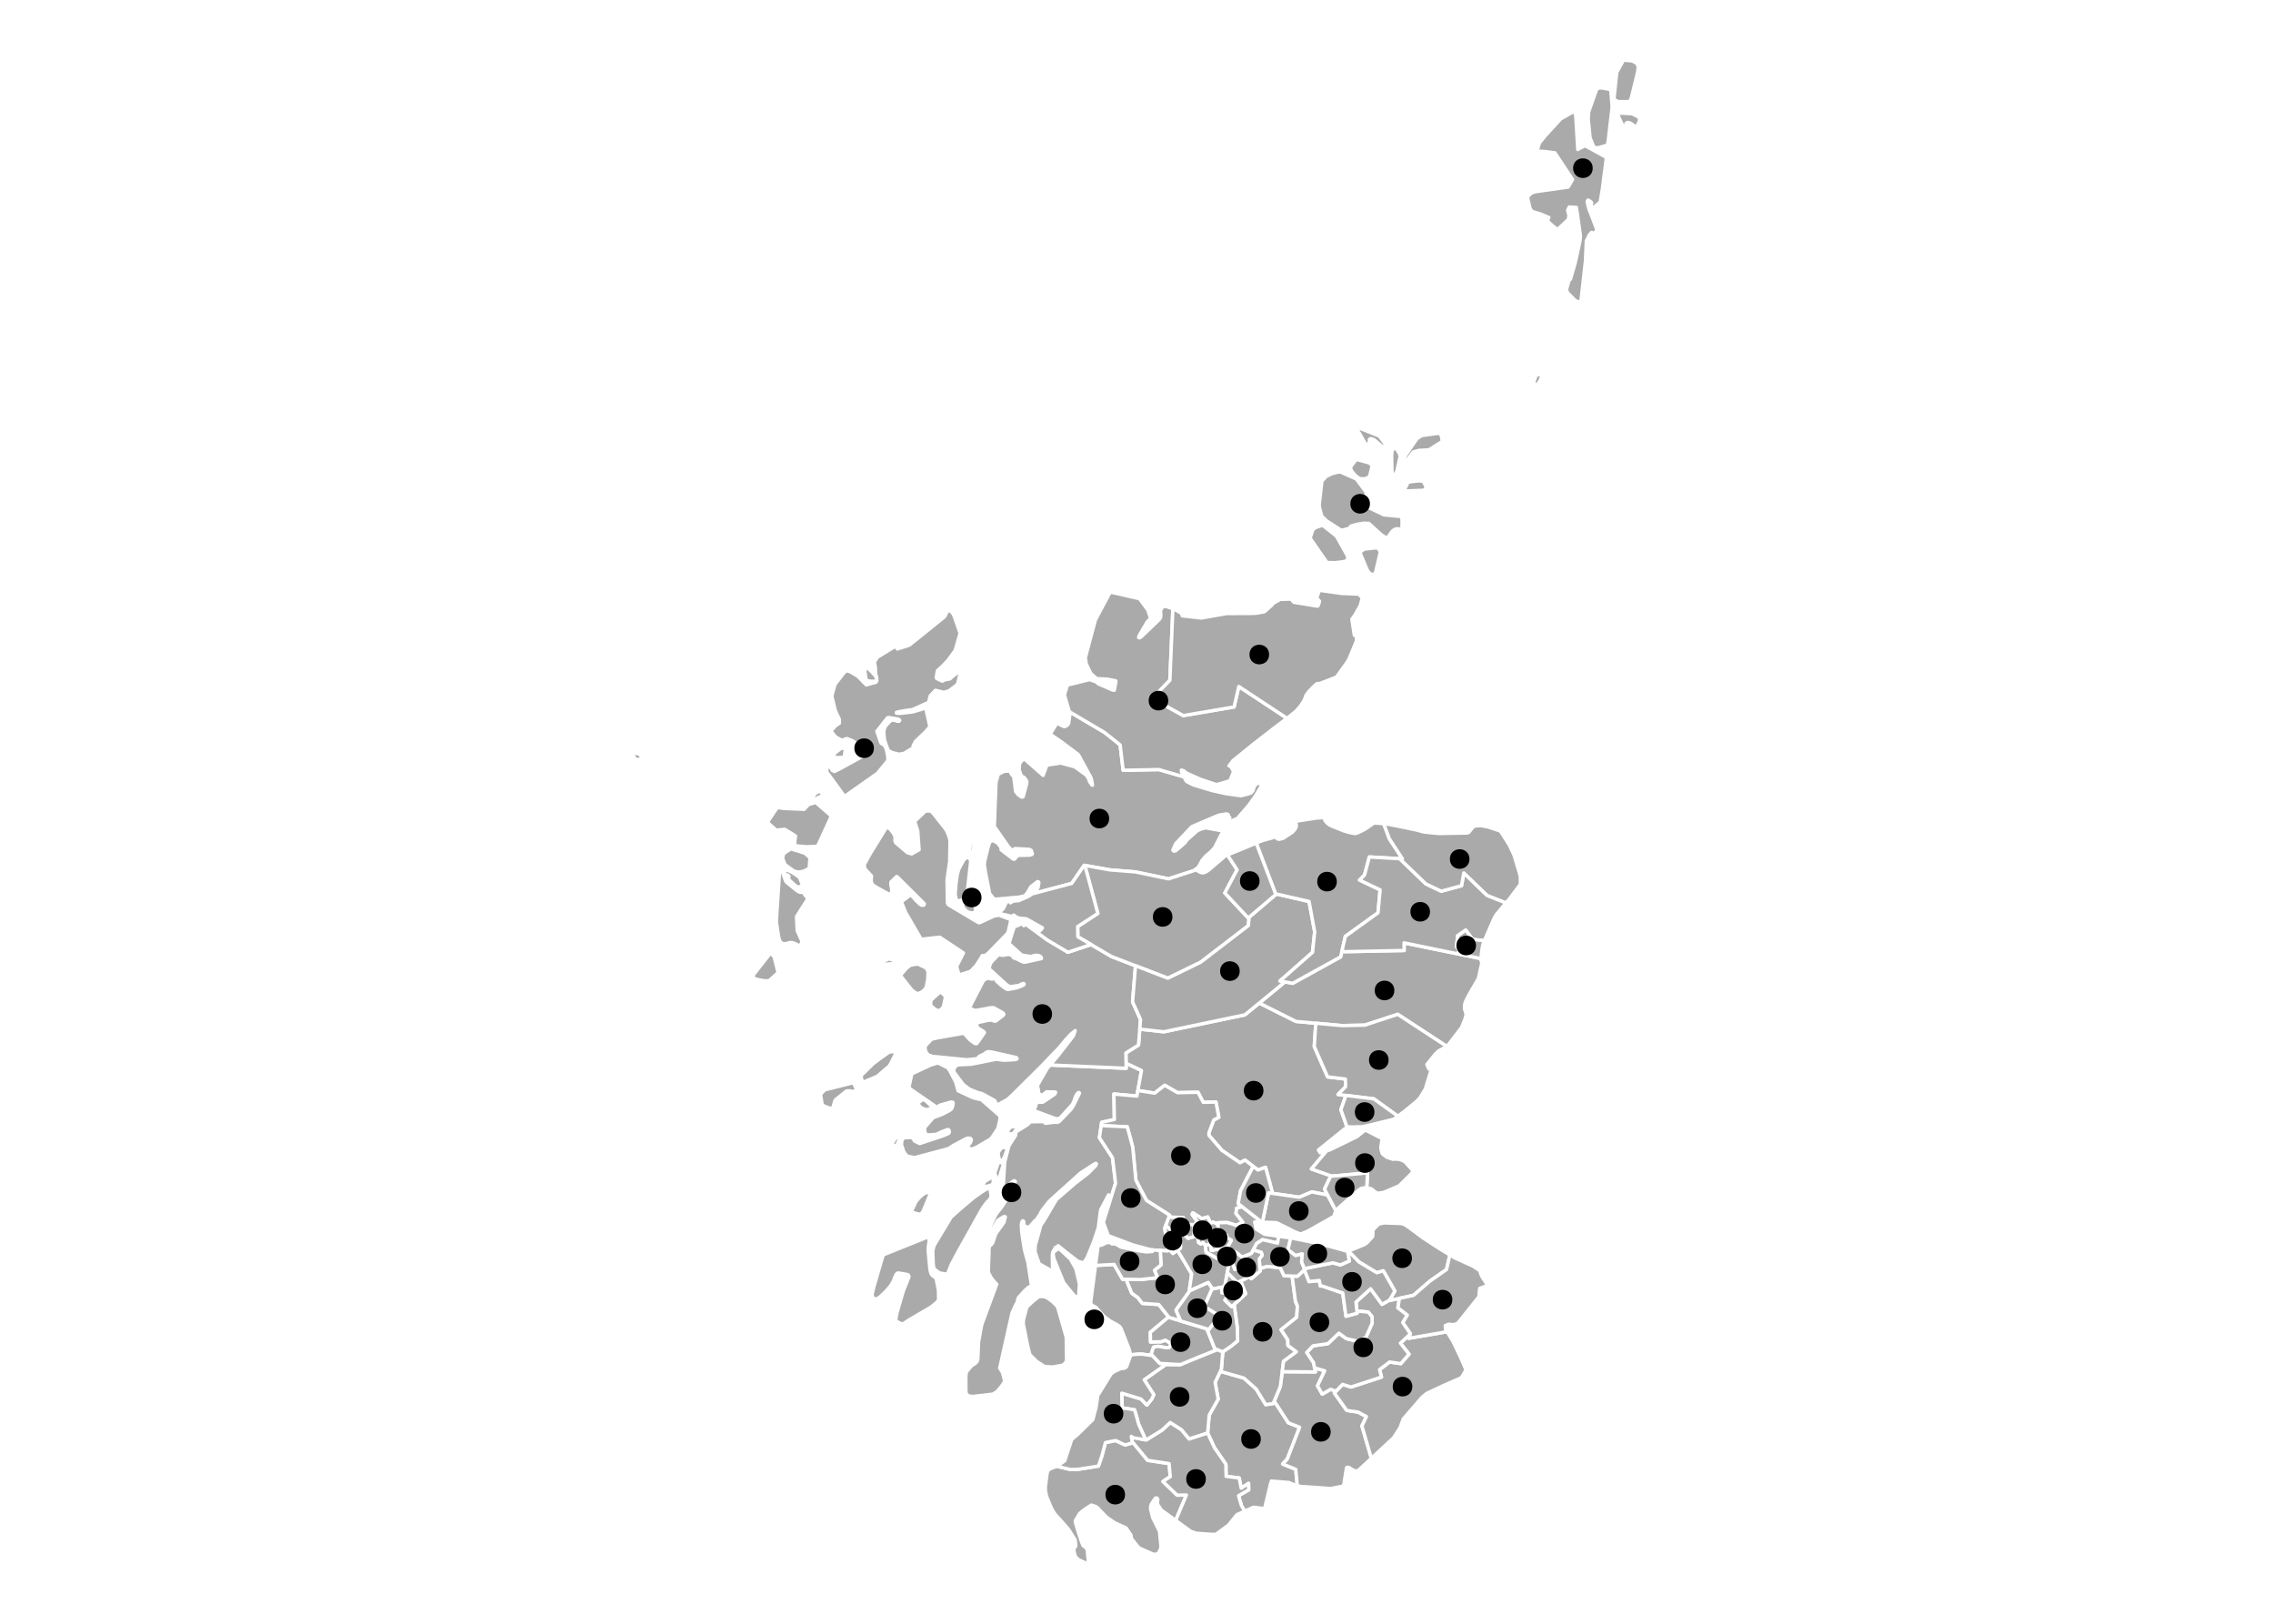<?xml version="1.0" encoding="UTF-8"?>
<svg xmlns="http://www.w3.org/2000/svg" xmlns:xlink="http://www.w3.org/1999/xlink" width="504pt" height="360pt" viewBox="0 0 504 360" version="1.1">
<g id="surface6">
<rect x="0" y="0" width="504" height="360" style="fill:rgb(100%,100%,100%);fill-opacity:1;stroke:none;"/>
<rect x="0" y="0" width="504" height="360" style="fill:rgb(100%,100%,100%);fill-opacity:1;stroke:none;"/>
<path style="fill:none;stroke-width:0.75;stroke-linecap:round;stroke-linejoin:round;stroke:rgb(100%,100%,100%);stroke-opacity:1;stroke-miterlimit:10;" d="M 0 360 L 504 360 L 504 0 L 0 0 Z M 0 360 "/>
<path style="fill-rule:nonzero;fill:rgb(66.667%,66.667%,66.667%);fill-opacity:1;stroke-width:0.75;stroke-linecap:round;stroke-linejoin:round;stroke:rgb(100%,100%,100%);stroke-opacity:1;stroke-miterlimit:10;" d="M 230.379 287.461 L 230.395 287.449 L 230.676 287.453 Z M 234.973 276.949 L 237.309 279.121 L 238.543 281.289 L 239.25 284.27 L 239.332 284.648 L 239.324 285.098 L 239.184 287.098 L 239.109 287.289 L 238.887 287.539 L 238.492 287.527 L 238.457 287.516 L 238.328 287.406 L 235.898 284.438 L 235.812 284.27 L 233.723 279.109 L 233.672 278.926 L 233.547 278.145 L 233.531 277.934 L 233.551 277.738 L 233.844 277.379 L 234.641 276.824 Z M 208.445 235.883 L 209.828 236.582 L 210.172 236.766 L 210.648 237.5 L 211.809 239.699 L 211.891 239.883 L 212.352 241.484 L 212.43 241.832 L 215.766 243.387 L 217.41 243.781 L 217.605 243.836 L 217.898 244.062 L 219.863 245.789 L 221.676 247.383 L 221.723 247.777 L 221.715 248.211 L 221.316 249.957 L 221.16 250.355 L 219.895 252.25 L 219.492 252.621 L 216.586 254.32 L 215.613 254.73 L 215.41 254.766 L 215.027 254.605 L 214.68 254.395 L 214.512 254.113 L 214.73 253.797 L 214.902 253.699 L 215.102 253.426 L 215.297 253.078 L 215.355 252.887 L 215.363 252.617 L 215.301 252.508 L 215.145 252.379 L 214.922 252.336 L 214.48 252.344 L 214.164 252.477 L 211.355 253.965 L 210.34 254.652 L 202.75 256.672 L 201.078 256.281 L 200.973 256.141 L 200.574 255.59 L 200.391 255.293 L 200.332 255.141 L 199.887 253.793 L 199.891 253.566 L 200.031 252.66 L 200.453 252.312 L 200.785 252.215 L 202.035 252.203 L 202.25 252.262 L 202.5 252.484 L 202.602 252.641 L 202.766 252.969 L 203.93 253.535 L 209.012 251.859 L 210.199 251.375 L 210.355 251.266 L 210.469 251.152 L 210.508 250.883 L 210.48 250.688 L 210.406 250.535 L 210.246 250.434 L 210.035 250.453 L 208.672 250.973 L 207.875 251.375 L 207.535 251.504 L 205.93 251.617 L 205.457 251.559 L 205.215 251.289 L 205.09 250.934 L 204.988 250.375 L 205.102 249.914 L 206.941 247.793 L 208.777 247.109 L 209.129 246.949 L 210.355 246.301 L 210.68 246.109 L 210.949 245.902 L 211.145 245.555 L 211.199 245.359 L 211.336 244.711 L 211.332 244.484 L 211.23 244.371 L 210.895 244.328 L 208.43 245.016 L 207.836 245.402 L 207.586 245.355 L 207.426 245.273 L 201.887 241.465 L 201.543 241.055 L 202.16 238.211 L 202.262 238.055 L 206.348 236.148 L 207.746 235.707 L 207.945 235.688 Z M 200.176 293.562 L 199.395 293.289 L 198.902 293.004 L 198.664 292.719 L 198.613 292.566 L 198.871 291.188 L 198.914 290.996 L 200.273 286.309 L 201.457 283.336 L 201.527 283.148 L 201.535 282.922 L 201.453 282.738 L 201.316 282.625 L 201.133 282.555 L 199.328 282.246 L 199.133 282.234 L 198.945 282.281 L 198.691 282.551 L 198.594 282.738 L 198.445 283.09 L 198.305 283.441 L 198.152 283.852 L 197.91 284.348 L 197.496 285.012 L 197.051 285.566 L 196.469 286.25 L 195.211 287.445 L 194.793 287.766 L 194.449 287.953 L 194.09 288.004 L 193.898 287.945 L 193.609 287.719 L 193.512 287.531 L 193.402 287.223 L 193.406 286.773 L 193.82 285.137 L 194.004 284.488 L 195.785 278.391 L 196.047 278.137 L 205.375 274.395 L 205.539 274.359 L 205.754 274.418 L 205.965 274.688 L 206.043 275.082 L 205.832 276.508 L 205.812 277.379 L 206.16 281.059 L 206.18 281.27 L 206.281 281.844 L 206.387 282.211 L 206.52 282.547 L 206.887 282.914 L 207.355 283.227 L 207.559 283.508 L 207.617 283.676 L 208.078 286.059 L 208.125 288.207 L 208.031 288.363 L 207.676 288.766 L 206.449 289.773 L 201.625 292.602 Z M 210.059 282.516 L 208.395 282.238 L 208.238 282.152 L 207.641 281.73 L 207.348 281.516 L 207.133 281.266 L 207.051 281.078 L 207.004 280.867 L 206.93 280.262 L 206.824 277.512 L 206.844 277.289 L 206.984 276.621 L 207.191 276.02 L 210.906 269.863 L 211.297 269.512 L 212.871 268.102 L 213.02 267.973 L 215.949 265.5 L 217.648 264.316 L 217.961 264.109 L 219.008 263.477 L 219.184 263.457 L 219.508 263.668 L 219.73 264.836 L 219.734 265.047 L 219.723 265.285 L 219.66 265.52 L 219.5 265.855 L 219.125 266.258 L 218.949 266.398 L 218.664 266.742 L 218.23 267.332 L 217.711 268.082 L 217.516 268.434 L 214.367 274.062 L 212.402 277.566 L 210.945 280.316 Z M 191.453 239.91 L 191.234 239.836 L 191.027 239.129 L 190.934 238.555 L 191.027 238.379 L 193.656 235.797 L 194.91 234.859 L 195.785 234.227 L 196.91 233.434 L 197.066 233.352 L 197.414 233.195 L 198.242 233.16 L 198.492 233.16 L 198.562 233.332 L 198.59 233.527 L 198.535 233.719 L 197.492 235.824 L 197.211 236.273 L 196.957 236.527 L 194.648 238.504 L 194.508 238.617 L 194.191 238.773 Z M 184.637 245.754 L 183.684 245.609 L 182.312 245.016 L 181.941 242.582 L 182.742 241.73 L 182.98 241.609 L 188.887 240.121 L 189.062 240.09 L 189.223 240.191 L 189.434 240.492 L 189.73 241.129 L 189.828 241.48 L 189.82 241.703 L 189.5 241.922 L 188.914 241.973 L 188.461 241.852 L 188.004 241.848 L 187.812 241.863 L 187.633 241.941 L 187.492 242.023 L 185.262 243.832 L 185.074 244.148 Z M 203.93 269.211 L 202.723 268.926 L 202.059 268.66 L 203.066 266.5 L 203.25 266.215 L 203.836 265.543 L 204.094 265.305 L 204.852 264.676 L 205.012 264.566 L 206.074 264.285 L 206.312 264.344 L 206.336 264.539 L 204.629 268.652 L 204.25 269.078 L 204.117 269.16 Z M 221.312 261.637 L 221.133 261.566 L 221.02 261.457 L 220.629 260.207 L 220.578 260.023 L 221.328 257.891 L 221.406 257.668 L 222.371 257.871 L 222.453 258.039 L 222.426 258.277 L 222.422 258.309 L 221.582 261.098 Z M 205.379 246.047 L 204.391 245.641 L 204.219 245.57 L 203.656 244.906 L 203.637 244.68 L 203.691 244.488 L 204.223 244.027 L 204.379 243.93 L 204.742 243.82 L 205.012 243.91 L 205.316 244.094 L 206.508 245.219 L 206.59 245.355 L 206.637 245.539 L 206.543 245.73 L 206.383 245.777 Z M 222 257.324 L 221.762 257.27 L 221.625 257.156 L 221.316 255.895 L 221.414 255.465 L 221.488 255.289 L 221.898 254.684 L 222.176 254.441 L 222.402 254.438 L 223.141 254.461 L 223.312 254.562 L 223.309 254.785 L 223.246 255.008 L 222.625 256.715 L 222.441 257.02 L 222.188 257.246 Z M 218.32 263.02 L 218.094 263.008 L 217.934 262.91 L 217.883 262.742 L 218.078 262.406 L 218.359 261.957 L 219.734 261.133 L 219.914 261.082 L 220.086 261.137 L 220.211 261.293 L 220.246 261.445 L 220.242 261.668 L 220.207 262.312 L 220.129 262.504 L 219.836 262.695 L 219.305 262.895 L 218.973 262.98 Z M 224.402 251.469 L 223.469 251.195 L 223.41 251.043 L 223.391 250.816 L 223.465 250.656 L 224.035 249.938 L 224.699 249.793 L 225.773 249.758 L 224.918 250.973 L 224.691 251.23 Z M 198.551 254.082 L 198.301 254.051 L 197.883 253.691 L 197.789 253.566 L 198.461 252.484 L 199.164 252.004 L 199.352 251.957 L 199.523 252.043 L 199.543 252.223 L 199.242 253 L 199.094 253.367 L 198.828 253.875 L 198.711 254 Z M 237.078 278.145 L 236.473 277.676 L 236.09 277.367 L 234.621 276.184 L 234.176 276.578 L 233.992 276.59 L 233.398 277.68 L 233.438 277.871 L 233.332 278.164 L 233.363 280.695 L 233.496 281.285 L 233.434 281.523 L 233.316 281.668 L 233.113 281.688 L 230.812 280.41 L 230.492 280.23 L 230.383 280.047 L 229.547 277.668 L 229.504 277.473 L 229.508 277.246 L 229.555 276.109 L 230.691 272.043 L 230.707 271.895 L 230.738 271.777 L 231.637 270.363 L 231.883 269.988 L 234.203 266.023 L 234.336 265.879 L 238.297 262.449 L 241.348 260.082 L 242.191 259.219 L 242.949 258.441 L 243.113 258.117 L 243.047 257.938 L 242.84 257.957 L 239.605 260.051 L 234.16 264.941 L 233.121 265.883 L 232.488 266.496 L 231.57 267.688 L 230.977 268.461 L 230.613 269.188 L 229.895 270.277 L 229.352 270.773 L 228.238 272.059 L 228.027 272.082 L 227.836 272.055 L 227.266 271.832 L 227.102 271.734 L 227.027 271.582 L 227.004 271.371 L 227.031 271.133 L 227.008 270.922 L 226.961 270.754 L 226.797 270.656 L 226.656 270.754 L 226.477 271.375 L 226.457 271.582 L 226.559 273.25 L 227.145 277.043 L 227.492 278.348 L 227.934 279.941 L 228.727 285.152 L 228.367 285.254 L 228.047 285.402 L 227.906 285.516 L 227.137 286.227 L 225.84 287.676 L 225.738 287.836 L 225.512 288.812 L 225.395 288.941 L 224.988 289.777 L 224.387 291.125 L 221.664 303.324 L 222.23 304.219 L 222.297 304.371 L 222.734 306.027 L 222.758 306.223 L 222.477 306.719 L 222.07 307.328 L 221.035 308.562 L 220.117 309.102 L 215.723 309.605 L 215.523 309.602 L 214.984 309.516 L 214.863 309.484 L 214.516 309.301 L 214.273 309.031 L 214.223 308.832 L 214.176 308.426 L 214.156 305.848 L 214.176 305.145 L 214.238 304.457 L 214.297 304.234 L 214.492 303.918 L 215.43 302.828 L 216.438 302.133 L 216.648 301.859 L 216.727 301.668 L 216.828 301.211 L 216.969 297.648 L 217.68 293.715 L 221.016 284.719 L 220.895 284.637 L 219.875 283.43 L 219.191 282.195 L 219.141 282.012 L 219.293 277.684 L 219.285 277.559 L 219.293 277.027 L 219.391 276.367 L 219.52 276.188 L 219.758 275.984 L 220.062 275.691 L 220.82 273.512 L 222.516 271.141 L 222.617 270.984 L 222.922 269.785 L 222.758 269.73 L 222.555 269.75 L 222.098 270.012 L 221.219 270.594 L 220.086 272.531 L 220.031 272.629 L 219.805 273.012 L 219.734 273.098 L 219.613 273.109 L 219.516 273.051 L 219.465 272.957 L 219.488 272.195 L 219.5 272.078 L 219.637 271.742 L 220.777 269.359 L 221.098 268.895 L 222.102 267.629 L 223.352 265.699 L 224.758 263.105 L 224.836 262.883 L 225.09 262.102 L 225.094 261.879 L 224.957 261.781 L 224.77 261.848 L 224.477 262.027 L 223.641 262.688 L 223.164 263.172 L 222.445 263.148 L 222.742 258.145 L 222.773 257.695 L 223.633 254.309 L 223.785 253.926 L 224.004 253.578 L 224.883 252.215 L 225.188 251.75 L 225.227 251.301 L 225.27 251.094 L 225.379 250.906 L 227.973 249.262 L 228.258 248.926 L 228.5 248.715 L 231.16 248.672 L 231.395 248.73 L 231.832 249.055 L 233.844 248.789 L 234.016 248.844 L 234.461 248.848 L 234.777 248.699 L 235.051 248.488 L 235.312 248.215 L 237.125 246.32 L 237.598 245.773 L 238.008 245.133 L 239.293 242.523 L 239.367 242.348 L 239.281 242.223 L 239.082 242.242 L 238.938 242.371 L 238.727 242.648 L 238.453 243.16 L 238.176 243.969 L 237.789 244.852 L 235.414 247.484 L 235.039 247.887 L 234.691 247.992 L 234.258 248.031 L 234.07 248.008 L 230.164 246.566 L 229.273 246.289 L 230.027 244.035 L 230.418 244.387 L 231.008 244.387 L 231.148 244.379 L 231.352 244.297 L 233.793 242.645 L 233.914 242.516 L 234.004 242.355 L 234.043 242.117 L 233.82 242.105 L 232.055 242.062 L 231.957 242.129 L 231.734 242.352 L 231.391 242.578 L 231.215 242.688 L 231.004 242.766 L 230.855 242.762 L 230.645 242.66 L 230.148 242.148 L 230.293 241.824 L 230.016 240.691 L 232.238 236.828 L 232.609 236.43 L 232.871 236.121 L 249.711 236.848 L 249.688 235.715 L 253.109 237.34 L 252.309 241.77 L 252.086 243.012 L 246.992 242.555 L 247.094 248.207 L 244.281 248.832 L 244.176 249.551 L 243.777 252.234 L 246.688 256.695 L 247.355 262.336 L 244.68 270.906 L 244.664 269.672 L 244.695 269.559 L 244.738 269.441 L 245.234 268.375 L 245.797 264.91 L 244.059 268.223 L 243.875 269.418 L 243.535 272.164 L 243.504 272.289 L 242.441 275.438 L 240.988 278.969 L 240.895 279.113 L 240.352 279.84 L 240.164 279.906 L 239.969 279.914 L 239.344 279.75 L 238.938 279.586 Z M 237.078 278.145 "/>
<path style="fill-rule:nonzero;fill:rgb(66.667%,66.667%,66.667%);fill-opacity:1;stroke-width:0.75;stroke-linecap:round;stroke-linejoin:round;stroke:rgb(100%,100%,100%);stroke-opacity:1;stroke-miterlimit:10;" d="M 220.398 203.105 L 220.605 203.008 L 221.148 202.828 L 221.367 202.855 L 221.504 202.906 Z M 262.523 172.234 L 262.961 173.082 L 263.199 173.312 L 264.559 174.004 L 264.961 174.137 L 268.766 175.281 L 271.809 175.961 L 275.156 176.43 L 276.652 176.055 L 277.352 175.82 L 277.617 175.57 L 277.824 175.262 L 278.078 174.477 L 278.27 174.152 L 278.531 173.891 L 278.801 173.703 L 279.199 173.652 L 279.578 173.797 L 279.625 174.203 L 279.477 174.602 L 278.332 176.52 L 278.117 176.828 L 276.848 178.574 L 274.504 181.277 L 274.273 181.527 L 273.605 181.734 L 273.445 181.863 L 273.25 181.957 L 273.035 182.023 L 272.809 182.051 L 272.551 181.973 L 272.504 181.758 L 272.578 181.496 L 272.711 181.32 L 272.43 180.992 L 272.352 180.633 L 272.023 180.441 L 270.453 180.68 L 270.09 180.789 L 264.27 183.266 L 260.676 187.062 L 260.062 188.477 L 260.301 188.727 L 260.668 188.621 L 261.754 187.746 L 262.789 186.809 L 263.195 186.223 L 263.727 185.746 L 265.309 184.332 L 265.605 184.117 L 266.238 183.84 L 267.301 183.527 L 270.547 184.121 L 270.836 184.156 L 271.051 184.246 L 271.094 184.488 L 270.965 184.664 L 269.312 187.934 L 268.531 188.793 L 267.32 189.82 L 266.5 190.797 L 265.66 192.344 L 264.715 193.039 L 259.098 194.848 L 251.727 193.309 L 246.066 192.859 L 240.547 191.875 L 240.395 191.852 L 237.645 195.859 L 228.844 198.191 L 228.934 198.133 L 229.844 197.309 L 229.965 197.148 L 230.16 196.828 L 230.324 195.938 L 230.348 195.684 L 230.297 195.531 L 230.082 195.445 L 229.949 195.531 L 228.703 196.484 L 228.445 196.785 L 227.918 197.734 L 227.258 198.613 L 226.281 198.871 L 220.789 199.359 L 220.539 199.332 L 220.242 199.121 L 219.473 198.148 L 219.414 197.992 L 218.492 193.25 L 218.344 192.324 L 218.25 191.703 L 218.312 191.035 L 218.367 190.797 L 219.047 188.047 L 219.102 187.84 L 219.453 186.719 L 219.938 186.445 L 220.117 186.383 L 220.309 186.406 L 221.262 186.969 L 221.98 187.953 L 221.973 188.406 L 224.594 190.422 L 224.734 190.504 L 224.961 190.488 L 225.668 189.656 L 228.262 189.598 L 228.824 189.445 L 228.922 189.285 L 228.691 188.586 L 228.586 188.473 L 228.199 188.305 L 225.066 188.137 L 224.766 188.332 L 224.676 188.461 L 224.496 188.512 L 224.305 188.441 L 224.168 188.316 L 223.582 187.668 L 220.5 183.27 L 220.48 183.074 L 220.84 173.602 L 220.875 173.363 L 221.344 171.711 L 221.48 171.598 L 222.434 171.125 L 222.785 170.996 L 223.879 170.949 L 224.414 171.863 L 224.578 171.992 L 224.719 172.141 L 224.777 172.246 L 224.797 172.363 L 225.16 175.219 L 225.223 175.523 L 225.777 176.211 L 226.512 176.73 L 226.727 176.727 L 226.871 176.629 L 227.598 173.957 L 227.648 173.746 L 227.68 173.285 L 227.625 173.102 L 227.23 172.527 L 227.121 172.387 L 226.453 172.02 L 226.227 171.352 L 225.988 170.746 L 225.977 170.617 L 226.004 170.312 L 226.035 170.18 L 226.047 169.434 L 226.328 168.953 L 226.559 168.684 L 227.07 168.199 L 231.293 171.914 L 232.062 169.824 L 232.18 169.695 L 232.344 169.613 L 235.184 169.172 L 238.285 169.996 L 240.789 171.809 L 241.207 172.367 L 241.449 172.84 L 241.547 173.207 L 241.625 173.359 L 242.129 174.07 L 242.234 174.09 L 242.156 173.473 L 242.039 172.914 L 241.887 172.383 L 239.211 167.477 L 239 167.211 L 235.465 164.555 L 232.867 162.773 L 234.332 160.344 L 235.797 161.047 L 236.043 161.09 L 236.43 160.957 L 236.676 160.777 L 236.805 160.617 L 236.914 160.473 L 236.969 160.281 L 237.234 158.27 L 237.207 158.059 L 237.125 157.789 L 244.93 162.398 L 248.371 165.152 L 249.043 170.781 L 256.953 170.621 Z M 262.523 172.234 "/>
<path style="fill-rule:nonzero;fill:rgb(66.667%,66.667%,66.667%);fill-opacity:1;stroke-width:0.75;stroke-linecap:round;stroke-linejoin:round;stroke:rgb(100%,100%,100%);stroke-opacity:1;stroke-miterlimit:10;" d="M 252.309 241.77 L 253.109 237.34 L 249.688 235.715 L 249.648 233.457 L 252.441 231.703 L 252.727 228.164 L 258.035 228.762 L 276.043 224.996 L 279.223 222.383 L 287.363 226.461 L 291.754 226.859 L 291.418 232.027 L 294.367 238.75 L 298.328 239.234 L 298.359 240.93 L 296.695 242.656 L 298.441 242.871 L 297.324 246.035 L 298.711 249.957 L 298.621 249.984 L 298.305 250.16 L 292.332 254.965 L 292.719 255.586 L 293.086 255.488 L 294.164 255.152 L 290.789 259.168 L 295.098 260.688 L 293.695 263.629 L 294.391 264.957 L 290.883 264.254 L 288.082 265.441 L 282.172 264.578 L 281.227 261.059 L 280.617 258.809 L 278.934 259.41 L 277.883 258.602 L 276.07 257.207 L 274.953 257.797 L 270.949 255.051 L 268.062 251.719 L 268.051 251.156 L 269.129 248.309 L 270.25 247.719 L 269.621 244.34 L 266.797 244.398 L 265.629 242.164 L 261.109 242.258 L 258.254 240.621 L 256.027 242.363 Z M 252.309 241.77 "/>
<path style="fill-rule:nonzero;fill:rgb(66.667%,66.667%,66.667%);fill-opacity:1;stroke-width:0.75;stroke-linecap:round;stroke-linejoin:round;stroke:rgb(100%,100%,100%);stroke-opacity:1;stroke-miterlimit:10;" d="M 206.012 233.996 L 205.816 233.895 L 205.391 233.312 L 205.23 233.004 L 205.141 232.441 L 205.148 232.188 L 205.168 231.965 L 205.246 231.789 L 206.48 230.5 L 206.594 230.387 L 208.105 230.059 L 213.289 229.152 L 213.688 229.098 L 213.832 229.199 L 214.062 229.449 L 215.047 230.527 L 216.113 231.336 L 216.531 231.406 L 216.766 231.148 L 218.289 228.957 L 218.102 228.66 L 217.129 228.109 L 216.836 227.867 L 216.656 227.574 L 216.598 227.422 L 216.605 227.168 L 216.641 226.945 L 216.758 226.785 L 216.895 226.703 L 218.816 226.266 L 219.785 226.16 L 220.027 226.203 L 220.371 226.371 L 220.816 226.379 L 222.461 225.105 L 222.59 224.887 L 222.531 224.734 L 222.266 224.48 L 220.359 223.434 L 220.133 223.406 L 219.516 223.445 L 218.004 223.738 L 216.594 223.988 L 216.199 224.008 L 215.957 223.949 L 215.086 223.539 L 214.953 223.43 L 218.008 217.516 L 218.254 217.242 L 218.734 216.984 L 219.09 216.883 L 219.93 217.066 L 220.297 217.004 L 220.684 217 L 220.77 217.066 L 220.82 217.152 L 220.926 217.48 L 221.602 218.102 L 221.867 218.355 L 222.59 218.906 L 222.891 219.117 L 223.238 219.316 L 223.398 219.383 L 223.805 219.328 L 225.309 219.035 L 225.699 218.934 L 226.543 218.59 L 226.973 218.371 L 227.086 218.242 L 227.035 218.059 L 226.816 218.062 L 226.281 218.262 L 226.008 218.473 L 225.629 218.527 L 224.238 218.723 L 223.789 218.684 L 223.148 218.273 L 219.789 215.199 L 219.492 214.973 L 219.41 214.832 L 219.363 214.637 L 219.391 214.426 L 219.5 213.969 L 219.742 213.441 L 219.953 213.168 L 221.422 211.645 L 222.387 211.812 L 223.531 211.602 L 223.641 211.59 L 224.359 211.828 L 224.582 212.055 L 224.707 212.34 L 225.688 212.715 L 226.203 213.012 L 226.738 213.246 L 226.957 213.305 L 227.406 213.312 L 230.918 212.531 L 230.898 212.32 L 230.816 212.168 L 230.707 212.055 L 230.332 211.859 L 229.668 211.793 L 229.266 211.863 L 228.539 212.066 L 226.539 211.738 L 224.039 209.473 L 223.855 209.355 L 223.797 209.262 L 223.762 209.152 L 223.785 209 L 224.781 205.812 L 224.883 205.602 L 225.023 205.457 L 226.445 204.875 L 226.758 204.781 L 226.852 204.824 L 227.004 205.246 L 227.422 204.863 L 232.227 208.402 L 236.801 211.129 L 241.922 209.41 L 246.426 212.055 L 251.781 214.117 L 251.133 222.125 L 252.898 226.043 L 252.727 228.164 L 252.441 231.703 L 249.648 233.457 L 249.688 235.715 L 249.711 236.848 L 232.871 236.121 L 234.559 234.125 L 237.934 229.77 L 238.031 229.609 L 238.344 228.695 L 238.402 228.488 L 237.34 229.383 L 236.266 230.562 L 234.844 232.277 L 230.809 236.477 L 224.527 242.707 L 223.621 243.547 L 223.336 243.785 L 221.031 245.043 L 220.695 244.199 L 220.477 243.949 L 217.781 242.48 L 216.719 242.195 L 215.043 241.504 L 214.715 241.289 L 213.715 240.543 L 213.375 240.148 L 211.906 238.188 L 211.594 237.734 L 211.488 237.398 L 211.512 237.191 L 211.617 236.762 L 211.859 236.477 L 212.109 236.25 L 212.273 236.156 L 212.656 236.074 L 215.402 235.945 L 220.918 234.84 L 222.406 235.055 L 223.48 235.023 L 225.16 234.918 L 225.5 234.785 L 225.453 234.586 L 225.324 234.461 L 219.809 233.223 L 219.137 233.172 L 218.91 233.219 L 218.613 233.367 L 218.199 233.688 L 217.18 234.164 L 216.684 234.664 L 216.48 234.742 L 214.375 234.957 L 206.602 234.191 Z M 203.461 220.246 L 203.223 220.23 L 203.082 220.145 L 202.195 219.504 L 199.84 216.516 L 199.738 216.328 L 199.766 216.121 L 200.918 214.754 L 201.609 214.199 L 201.895 213.992 L 202.984 213.793 L 203.617 213.773 L 205.012 214.445 L 205.203 214.547 L 205.449 214.773 L 205.652 215.102 L 205.762 215.438 L 205.766 215.633 L 205.723 217.07 L 205.398 218.746 L 205.328 218.938 L 205.016 219.398 L 204.648 219.766 L 204.027 220.117 L 203.664 220.242 Z M 209.039 220.328 L 209.453 220.707 L 209.613 221.016 L 209.59 221.23 L 209.578 221.328 L 209.301 222.691 L 209.113 223.309 L 209 223.453 L 208.508 223.949 L 208.332 224.012 L 207.902 224.031 L 207.359 223.789 L 206.426 222.965 L 206.371 222.781 L 206.375 222.332 L 206.379 222.109 L 206.441 221.902 L 206.625 221.566 L 208.156 220.176 L 208.43 219.969 L 208.781 220.094 Z M 215.453 202.418 L 214.797 202.258 L 214.477 202.09 L 214.023 201.762 L 213.695 201.367 L 213.438 200.918 L 213.422 200.676 L 213.473 200.473 L 213.562 200.328 L 213.844 200.117 L 214.375 200.043 L 215.273 200.203 L 215.457 200.289 L 215.918 200.613 L 216.023 200.727 L 216.266 201.203 L 216.32 201.387 L 216.332 201.582 L 216.301 201.836 L 216.137 202.156 L 215.992 202.281 L 215.66 202.414 Z M 215.453 202.418 "/>
<path style="fill-rule:nonzero;fill:rgb(66.667%,66.667%,66.667%);fill-opacity:1;stroke-width:0.75;stroke-linecap:round;stroke-linejoin:round;stroke:rgb(100%,100%,100%);stroke-opacity:1;stroke-miterlimit:10;" d="M 260 134.945 L 260.066 134.977 L 259.402 150.816 L 255.523 154.848 L 262.375 158.656 L 273.637 156.738 L 274.684 152.203 L 285.379 159.246 L 282.488 161.418 L 277.809 165.051 L 273.355 168.668 L 272.508 169.797 L 272.895 169.926 L 273.426 170.84 L 273.445 171.289 L 272.703 173.109 L 270.047 173.883 L 269.664 173.93 L 266.164 172.77 L 262.895 171.312 L 262.684 171.035 L 262.355 170.844 L 261.949 170.738 L 261.969 171.16 L 262.523 172.234 L 256.953 170.621 L 249.043 170.781 L 248.371 165.152 L 244.93 162.398 L 237.125 157.789 L 236.02 154.09 L 236.676 151.887 L 241.609 150.668 L 243.156 151.234 L 243.523 151.613 L 246.656 152.965 L 247.074 153.043 L 247.441 151.156 L 247.395 150.945 L 245.531 150.578 L 243.254 150.461 L 243.07 150.363 L 241.863 149.301 L 240.871 147.219 L 240.652 145.875 L 240.855 145.074 L 242.895 137.434 L 246.121 131.379 L 246.305 131.297 L 252.605 132.723 L 252.719 132.832 L 254.492 135.227 L 255.121 137.094 L 254.379 137.844 L 253.898 138.664 L 252.582 140.93 L 252.5 141.168 L 252.469 141.359 L 252.688 141.414 L 253.133 141.117 L 255.289 139.047 L 257.172 137.234 L 257.332 136.879 L 257.387 136.672 L 257.383 136 L 257.305 135.605 L 257.359 135.367 L 257.508 135 L 257.699 134.691 L 257.996 134.508 L 258.375 134.434 L 258.621 134.473 Z M 260 134.945 "/>
<path style="fill-rule:nonzero;fill:rgb(66.667%,66.667%,66.667%);fill-opacity:1;stroke-width:0.75;stroke-linecap:round;stroke-linejoin:round;stroke:rgb(100%,100%,100%);stroke-opacity:1;stroke-miterlimit:10;" d="M 181.941 242.582 L 181.934 242.543 L 182.016 242.352 L 182.508 241.848 L 182.742 241.73 Z M 260.066 134.977 L 260.844 135.336 L 261.816 135.895 L 262.051 136.16 L 262.133 136.535 L 266.391 137.016 L 271.965 136.027 L 276.961 136.012 L 278.512 135.965 L 280.293 135.652 L 280.445 135.566 L 281.879 134.289 L 282.344 133.762 L 282.488 133.66 L 283.883 132.887 L 286.25 132.824 L 286.875 133.527 L 291.91 134.355 L 292.152 134.391 L 292.273 134.258 L 292.348 134.062 L 292.547 133.469 L 292.574 133.277 L 292.469 133.141 L 291.953 132.648 L 292.535 130.879 L 297.508 131.574 L 301.316 131.73 L 302.066 132.516 L 302.016 132.738 L 301.586 134.289 L 300.387 136.41 L 299.75 137.297 L 300.309 140.871 L 300.758 140.875 L 300.773 141.297 L 300.738 142.133 L 300.598 142.52 L 299.141 146.031 L 298.785 146.684 L 296.445 149.949 L 296.27 150.141 L 292.586 151.555 L 292.137 151.543 L 291.953 151.602 L 291.824 151.703 L 291.312 152.188 L 290.199 153.301 L 289.555 154.184 L 289.43 154.602 L 289.145 155.297 L 288.949 155.625 L 288.336 156.539 L 287.523 157.48 L 287.402 157.609 L 285.926 158.836 L 285.379 159.246 L 274.684 152.203 L 273.637 156.738 L 262.375 158.656 L 255.523 154.848 L 259.402 150.816 Z M 206.602 234.191 L 206.328 234.164 L 206.012 233.996 Z M 294.285 124.688 L 294.148 124.578 L 294.09 124.492 Z M 294.285 124.688 "/>
<path style="fill-rule:nonzero;fill:rgb(66.667%,66.667%,66.667%);fill-opacity:1;stroke-width:0.75;stroke-linecap:round;stroke-linejoin:round;stroke:rgb(100%,100%,100%);stroke-opacity:1;stroke-miterlimit:10;" d="M 177.82 208.707 L 177.785 208.93 L 177.422 209.625 L 177.285 209.734 L 176.289 209.176 L 175.664 208.992 L 175.191 208.957 L 174.281 209.215 L 173.621 209.207 L 173.418 209.148 L 172.922 208.641 L 172.793 208.301 L 172.664 207.734 L 172.59 207.352 L 172.18 204.586 L 172.156 204.359 L 172.238 202.652 L 172.82 193.832 L 172.914 193.672 L 173.223 193.457 L 174.555 192.934 L 175.473 193.305 L 176.855 194.211 L 177.234 194.555 L 177.359 194.73 L 177.895 196.152 L 177.906 196.289 L 177.754 196.43 L 177.48 196.57 L 177.371 196.598 L 177.258 196.574 L 176.684 196.629 L 174.977 195.082 L 174.867 194.926 L 174.93 194.223 L 174.805 194.094 L 174.211 193.883 L 174.008 193.863 L 173.832 193.941 L 173.734 194.07 L 174.172 195.277 L 174.352 195.574 L 176.547 197.355 L 177.238 197.809 L 177.621 197.848 L 177.75 197.812 L 178.012 197.832 L 178.109 197.902 L 178.531 198.449 L 178.562 198.559 L 179.059 199.051 L 178.949 199.48 L 178.883 199.641 L 176.992 202.605 L 176.617 203.223 L 176.773 206.387 Z M 169.691 217.461 L 169.449 217.441 L 168.281 217.227 L 167.84 217.133 L 167.273 216.906 L 167.02 216.676 L 167.008 216.449 L 167.043 216.195 L 167.258 215.883 L 170.816 211.344 L 170.98 211.418 L 171.555 212.035 L 171.656 212.18 L 172.48 215.445 L 172.523 215.645 L 170.656 217.312 L 170.52 217.422 Z M 141.602 168.508 L 141.402 168.473 L 140.758 168.094 L 140.598 167.988 L 140.414 167.082 L 140.512 166.91 L 141.504 167.129 L 142 167.402 L 142.289 167.625 L 142.352 167.754 L 142.246 167.906 Z M 202.457 165.391 L 202.477 165.617 L 202.43 165.824 L 200.508 166.988 L 200.328 167.051 L 199.559 167.191 L 199.359 167.211 L 198.121 166.93 L 197.926 166.871 L 197.23 166.566 L 196.98 166.324 L 196.871 166.168 L 196.258 164.445 L 196.102 163.922 L 196 162.879 L 195.98 162.219 L 196.039 161.758 L 196.336 161.027 L 196.434 160.867 L 197.414 159.855 L 197.523 159.742 L 197.715 159.664 L 198.379 159.711 L 198.59 159.754 L 198.781 159.859 L 199.246 159.938 L 199.395 159.887 L 199.5 159.699 L 199.367 159.555 L 199.23 159.469 L 199.02 159.41 L 197.258 159.109 L 197.02 159.078 L 196.844 159.109 L 196.699 159.234 L 194.426 162.137 L 195.273 164.57 L 195.352 164.758 L 195.453 164.867 L 195.836 165.016 L 196.074 165.273 L 196.367 165.727 L 196.496 166.066 L 196.551 166.223 L 196.824 167.59 L 196.883 168.449 L 196.82 168.672 L 194.52 171.469 L 187.66 176.293 L 187.516 176.387 L 187.312 176.418 L 187.148 176.348 L 187 176.199 L 183.434 171.293 L 183.359 171.105 L 183.332 170.922 L 183.32 170.246 L 183.379 170.012 L 183.578 170.012 L 183.988 170.117 L 184.305 170.352 L 184.52 170.805 L 185.016 171.051 L 186.121 170.516 L 192.082 167.242 L 191.98 167.086 L 191.34 166.094 L 190.797 165.438 L 189.277 164.395 L 188.969 164.207 L 187.887 163.77 L 187.66 163.766 L 186.801 164.094 L 186.578 164.062 L 186.414 163.988 L 185.316 163.41 L 184.332 162.18 L 184.312 162 L 185.246 160.941 L 186.113 160.348 L 186.117 159.477 L 185.223 157.562 L 184.508 154.652 L 184.488 154.273 L 184.516 154.035 L 185.141 151.77 L 185.254 151.613 L 186.934 149.426 L 187.398 148.922 L 187.664 148.684 L 188.328 148.887 L 188.523 148.945 L 190.164 149.906 L 192.09 151.863 L 193.695 151.395 L 194.199 151.293 L 194.426 150.949 L 194.398 150.215 L 194.156 149.348 L 194.098 147.984 L 193.898 146.875 L 193.98 146.625 L 194.551 145.719 L 198.258 143.441 L 198.676 143.457 L 198.848 143.516 L 198.969 143.883 L 201.488 143.094 L 201.781 142.918 L 207.625 138.219 L 208.961 137.133 L 209.492 136.672 L 210.008 135.625 L 210.148 135.516 L 210.305 135.418 L 210.508 135.418 L 210.691 135.488 L 210.922 135.668 L 211.184 135.926 L 211.477 136.363 L 212.852 140.289 L 212.844 140.547 L 211.789 144.203 L 210.234 146.34 L 209.172 147.488 L 207.84 148.707 L 207.625 150.082 L 207.609 150.215 L 207.629 150.324 L 207.688 150.418 L 207.785 150.477 L 208.797 150.965 L 208.906 151.008 L 209.027 150.988 L 209.125 150.949 L 209.371 150.758 L 210.66 150.508 L 211.031 150.141 L 212.113 149.262 L 212.254 149.152 L 212.473 149.211 L 212.801 149.426 L 212.82 149.605 L 212.383 151.441 L 212.188 151.758 L 211.949 152.027 L 210.379 153.191 L 209.246 153.496 L 207.41 153.047 L 206.258 154.277 L 205.949 155.504 L 205.871 155.695 L 205.715 155.805 L 202.328 157.32 L 200.859 157.523 L 199.32 157.793 L 198.766 157.922 L 198.781 158.117 L 199.48 158.164 L 202.297 157.859 L 204.535 157.211 L 204.832 157.051 L 205.055 157.051 L 205.23 157.125 L 205.367 157.461 L 206.184 161.059 L 206.094 161.215 L 205.184 162.281 L 202.988 164.359 Z M 178.879 187.738 L 176.535 187.527 L 176.348 187.453 L 176.223 187.309 L 176.266 186.242 L 176.398 185.352 L 175.777 184.941 L 174.004 183.871 L 172.719 183.992 L 172.355 184.07 L 172.094 184.016 L 171.844 183.801 L 170.48 182.609 L 170.379 182.496 L 170.301 182.34 L 170.32 182.086 L 172.043 179.473 L 172.285 179.191 L 172.617 179.055 L 173.77 179.238 L 178.324 179.434 L 178.449 179.277 L 179.281 178.395 L 180.691 177.961 L 180.941 177.969 L 184.023 180.633 L 184.227 180.906 L 184.258 181.133 L 181.418 187.32 L 181.211 187.602 L 180.789 187.645 Z M 176.996 193.332 L 176.129 193.145 L 175.941 193.039 L 174.344 191.895 L 174.07 191.676 L 173.664 190.668 L 173.555 190.312 L 173.555 190.102 L 173.711 189.469 L 173.789 189.277 L 173.914 189.152 L 175.223 188.281 L 175.418 188.234 L 176.859 188.664 L 177.555 188.883 L 178.461 189.18 L 179.539 190.105 L 179.59 190.289 L 179.441 192.367 L 179.359 192.57 L 178.297 193.105 L 178.137 193.168 L 177.422 193.293 Z M 193 151.031 L 192.148 150.863 L 192.047 150.719 L 191.746 148.641 L 191.73 148.414 L 191.754 148.207 L 191.988 148.133 L 192.582 148.34 L 192.754 148.414 L 193.93 149.656 L 194.324 150.254 L 194.367 150.855 L 194.266 151.047 L 194.043 151.043 Z M 185.023 167.973 L 184.91 167.844 L 184.996 167.156 L 185.098 166.984 L 186.344 166.027 L 186.5 165.965 L 187.09 165.859 L 187.316 165.859 L 187.477 165.945 L 187.441 166.199 L 187.254 167.43 L 187.199 167.625 L 186.961 167.922 Z M 180.547 177.141 L 180.109 177.031 L 180.145 176.793 L 180.355 176.496 L 180.809 175.93 L 181.082 175.723 L 181.555 175.504 L 181.766 175.461 L 181.957 175.508 L 182.352 176.105 L 182.316 176.359 L 182.172 176.469 L 182.023 176.547 L 180.77 177.145 Z M 191.652 191.668 L 191.672 191.586 L 192.914 189.359 Z M 221.941 202.582 L 221.934 202.574 L 221.996 202.598 L 222.172 202.676 L 221.973 202.621 Z M 221.941 202.582 "/>
<path style="fill-rule:nonzero;fill:rgb(66.667%,66.667%,66.667%);fill-opacity:1;stroke-width:0.75;stroke-linecap:round;stroke-linejoin:round;stroke:rgb(100%,100%,100%);stroke-opacity:1;stroke-miterlimit:10;" d="M 240.547 191.875 L 246.066 192.859 L 251.727 193.309 L 259.098 194.848 L 264.715 193.039 L 265.66 192.344 L 265.328 192.957 L 266 193.309 L 266.348 193.484 L 266.824 193.516 L 267.34 193.336 L 267.938 192.969 L 271.438 189.977 L 271.531 189.816 L 272.168 189.555 L 274.312 192.844 L 271.586 197.98 L 276.773 203.523 L 276.977 203.348 L 276.805 205.215 L 266.223 213.34 L 258.945 216.879 L 251.781 214.117 L 246.426 212.055 L 241.922 209.41 L 238.996 207.691 L 238.953 205.434 L 243.422 202.516 Z M 240.547 191.875 "/>
<path style="fill-rule:nonzero;fill:rgb(66.667%,66.667%,66.667%);fill-opacity:1;stroke-width:0.75;stroke-linecap:round;stroke-linejoin:round;stroke:rgb(100%,100%,100%);stroke-opacity:1;stroke-miterlimit:10;" d="M 328.352 212.527 L 328.348 212.559 L 328.387 212.965 L 328.574 213.473 L 327.805 216.926 L 325.637 220.68 L 324.945 222.07 L 324.762 222.742 L 324.727 223.641 L 324.754 223.82 L 324.957 224.344 L 325.086 224.898 L 325.051 225.121 L 324.82 225.957 L 324.059 227.824 L 321.215 231.523 L 320.961 231.793 L 320.73 231.957 L 309.918 224.883 L 302.625 227.285 L 297.543 227.387 L 291.754 226.859 L 287.363 226.461 L 279.223 222.383 L 284.922 217.695 L 286.641 218.004 L 297.262 212.145 L 297.523 211.008 L 311.352 210.734 L 311.32 209.043 L 323.238 211.48 Z M 328.352 212.527 "/>
<path style="fill-rule:nonzero;fill:rgb(66.667%,66.667%,66.667%);fill-opacity:1;stroke-width:0.75;stroke-linecap:round;stroke-linejoin:round;stroke:rgb(100%,100%,100%);stroke-opacity:1;stroke-miterlimit:10;" d="M 227.422 204.863 L 227.887 204.434 L 228.504 205.23 L 228.883 205.652 L 229.121 205.859 L 229.77 206.238 L 230.387 206.449 L 230.578 206.367 L 231.066 205.867 L 231.129 205.707 L 227.582 203.711 L 226.309 203.598 L 225.445 203.406 L 224.777 202.91 L 224.781 203.258 L 222.48 202.742 L 221.996 202.598 L 221.934 202.574 L 221.852 202.477 L 221.797 202.281 L 221.824 202.055 L 222.449 201.484 L 223.16 200.039 L 223.23 199.98 L 223.449 199.902 L 223.785 199.84 L 223.883 199.879 L 224.004 200.074 L 224.039 200.168 L 224.715 199.77 L 225.742 199.703 L 225.953 199.656 L 228.086 198.719 L 228.844 198.191 L 237.645 195.859 L 240.395 191.852 L 240.547 191.875 L 243.422 202.516 L 238.953 205.434 L 238.996 207.691 L 241.922 209.41 L 236.801 211.129 L 232.227 208.402 Z M 196.105 213.836 L 195.484 213.66 L 195.535 213.41 L 195.785 213.215 L 196.934 212.676 L 197.117 212.598 L 197.289 212.641 L 198.555 213.012 L 198.711 213.109 L 198.766 213.293 L 198.664 213.453 L 198.535 213.551 Z M 217.805 211.863 L 217.426 212.516 L 216.457 214.023 L 216.336 214.164 L 215.238 215.316 L 214.895 215.461 L 213.68 215.855 L 213.129 216.004 L 212.727 216.055 L 212.594 215.914 L 212.211 214.645 L 212.16 214.266 L 212.215 214.074 L 213.629 211.277 L 208.383 207.785 L 204.309 208.234 L 204.203 208.125 L 200.809 202.293 L 200.668 201.953 L 200 200.273 L 199.945 200.09 L 199.977 199.852 L 201.66 198.598 L 201.797 198.5 L 202.047 198.5 L 202.453 198.875 L 203.117 199.68 L 203.891 200.391 L 204.184 200.621 L 204.352 200.691 L 204.797 200.703 L 204.918 200.578 L 204.949 200.355 L 198.992 194.43 L 198.812 194.328 L 197.555 195.547 L 197.523 195.996 L 197.711 197.195 L 197.73 197.391 L 197.707 197.645 L 197.57 198.07 L 197.48 198.199 L 197.312 198.277 L 197.105 198.234 L 195.914 197.598 L 194.109 196.574 L 193.809 196.387 L 193.539 196.145 L 193.246 195.688 L 193.203 195.504 L 193.176 195.082 L 193.246 194.203 L 191.934 192.805 L 191.832 192.66 L 191.777 192.508 L 191.625 191.793 L 191.652 191.668 L 192.914 189.359 L 196.512 183.512 L 196.938 183.527 L 197.137 183.602 L 197.371 183.84 L 197.926 184.523 L 198.141 184.84 L 198.297 185.137 L 198.457 185.656 L 198.441 186.332 L 198.461 186.527 L 198.617 186.852 L 201.199 189.051 L 202.152 189.324 L 203.793 188.395 L 203.48 184.129 L 202.887 182.363 L 202.867 182.211 L 202.945 181.977 L 203.316 181.625 L 205.219 179.812 L 206.414 179.816 L 207.152 180.613 L 209.715 183.895 L 209.895 184.219 L 210.188 184.852 L 210.312 185.188 L 210.602 186.078 L 210.645 186.453 L 210.578 190.965 L 210.074 194.461 L 209.992 195.266 L 210.074 200.191 L 210.27 200.578 L 216.711 204.422 L 217.07 204.594 L 217.266 204.559 L 218.668 203.906 L 220.398 203.105 L 221.504 202.906 L 224.059 203.855 L 224.137 204.043 L 223.555 206.574 L 223.469 206.793 L 223.27 207.066 L 219.125 211.324 L 218.73 211.645 L 218.41 211.824 L 218.227 211.871 Z M 212.543 199.727 L 212.277 199.695 L 212.113 199.594 L 212.059 199.441 L 211.797 198.359 L 211.805 198.137 L 211.977 195.926 L 212.25 193.977 L 212.539 192.887 L 212.602 192.695 L 213.645 190.746 L 213.766 190.617 L 214.527 189.898 L 215.156 190.625 L 215.234 190.809 L 215.227 191.035 L 214.402 198.457 L 214.25 198.836 L 214.16 198.996 L 213.879 199.234 L 213.262 199.543 Z M 215.465 189.594 L 215.266 189.551 L 214.988 189.086 L 214.957 188.891 L 214.984 188.184 L 215.301 187.035 L 215.793 186.508 L 215.934 186.398 L 216.102 186.465 L 216.145 186.648 L 216.152 186.828 L 215.594 189.195 Z M 215.465 189.594 "/>
<path style="fill-rule:nonzero;fill:rgb(66.667%,66.667%,66.667%);fill-opacity:1;stroke-width:0.75;stroke-linecap:round;stroke-linejoin:round;stroke:rgb(100%,100%,100%);stroke-opacity:1;stroke-miterlimit:10;" d="M 252.727 228.164 L 252.898 226.043 L 251.133 222.125 L 251.781 214.117 L 258.945 216.879 L 266.223 213.34 L 276.805 205.215 L 276.977 203.348 L 282.887 198.316 L 282.828 198.164 L 290.258 199.863 L 291.512 206.613 L 291.031 211.141 L 283.809 217.496 L 284.922 217.695 L 279.223 222.383 L 276.043 224.996 L 258.035 228.762 Z M 252.727 228.164 "/>
<path style="fill-rule:nonzero;fill:rgb(66.667%,66.667%,66.667%);fill-opacity:1;stroke-width:0.75;stroke-linecap:round;stroke-linejoin:round;stroke:rgb(100%,100%,100%);stroke-opacity:1;stroke-miterlimit:10;" d="M 264.703 271.582 L 264.703 271.535 L 262.555 271.414 L 262.359 269.93 L 259.188 269.867 L 259.352 269.43 L 254.207 266.148 L 251.863 261.672 L 251.164 254.336 L 249.949 249.84 L 244.176 249.551 L 244.281 248.832 L 247.094 248.207 L 246.992 242.555 L 252.086 243.012 L 252.309 241.77 L 256.027 242.363 L 258.254 240.621 L 261.109 242.258 L 265.629 242.164 L 266.797 244.398 L 269.621 244.34 L 270.25 247.719 L 269.129 248.309 L 268.051 251.156 L 268.062 251.719 L 270.949 255.051 L 274.953 257.797 L 276.07 257.207 L 277.883 258.602 L 275.066 264.012 L 274.555 266.848 L 275.445 267.551 L 274.207 267.863 L 274.062 269.023 L 275.586 270.977 L 274.113 271.668 L 272.121 271.047 L 269.977 271.094 L 270.008 271.438 L 268.984 270.949 L 268.418 271.215 L 267.805 269.816 L 266.492 270.176 L 264.488 268.895 L 264.328 269.227 L 265.516 270.855 Z M 264.703 271.582 "/>
<path style="fill-rule:nonzero;fill:rgb(66.667%,66.667%,66.667%);fill-opacity:1;stroke-width:0.75;stroke-linecap:round;stroke-linejoin:round;stroke:rgb(100%,100%,100%);stroke-opacity:1;stroke-miterlimit:10;" d="M 233.844 277.379 L 234.344 276.77 L 234.492 276.672 L 234.68 276.742 L 234.973 276.949 L 234.641 276.824 Z M 278.543 186.93 L 279.852 186.391 L 283.191 185.461 L 283.113 185.621 L 283.094 185.863 L 283.203 185.984 L 283.609 186.082 L 284.375 185.906 L 284.531 185.852 L 286.598 184.492 L 287.07 183.949 L 287.16 183.816 L 287.352 183.461 L 287.457 183.074 L 287.43 182.879 L 287.359 182.699 L 287.324 182.488 L 287.363 182.277 L 287.641 182.031 L 291.93 181.371 L 293.383 181.266 L 293.566 181.359 L 293.648 181.523 L 293.758 181.855 L 294.18 182.418 L 294.605 182.77 L 295.254 183.141 L 298.121 184.266 L 299.344 184.617 L 300.461 184.812 L 300.664 184.785 L 301.027 184.656 L 301.988 184.191 L 302.625 183.871 L 303.352 183.391 L 303.902 182.992 L 304.648 182.465 L 305.953 182.543 L 306.824 182.641 L 308.066 185.961 L 310.973 190.418 L 310.359 190.383 L 303.625 190 L 302.57 193.973 L 301.461 195.121 L 306.02 197.289 L 305.551 202.379 L 298.305 207.605 L 297.523 211.008 L 297.262 212.145 L 286.641 218.004 L 284.922 217.695 L 283.809 217.496 L 291.031 211.141 L 291.512 206.613 L 290.258 199.863 L 282.828 198.164 Z M 278.543 186.93 "/>
<path style="fill-rule:nonzero;fill:rgb(66.667%,66.667%,66.667%);fill-opacity:1;stroke-width:0.75;stroke-linecap:round;stroke-linejoin:round;stroke:rgb(100%,100%,100%);stroke-opacity:1;stroke-miterlimit:10;" d="M 333.941 200.172 L 331.738 202.805 L 331.359 203.465 L 331.191 203.809 L 329.129 208.547 L 326.547 208.293 L 325.004 206.219 L 323.223 207.457 L 322.969 209.863 L 323.586 210.754 L 323.238 211.48 L 311.32 209.043 L 311.352 210.734 L 297.523 211.008 L 298.305 207.605 L 305.551 202.379 L 306.02 197.289 L 301.461 195.121 L 302.57 193.973 L 303.625 190 L 310.359 190.383 L 316.156 195.961 L 319.574 197.59 L 324.066 196.371 L 324.578 193.539 L 328.027 196.859 L 329.754 198.52 Z M 333.941 200.172 "/>
<path style="fill-rule:nonzero;fill:rgb(66.667%,66.667%,66.667%);fill-opacity:1;stroke-width:0.75;stroke-linecap:round;stroke-linejoin:round;stroke:rgb(100%,100%,100%);stroke-opacity:1;stroke-miterlimit:10;" d="M 260.684 337.082 L 257.605 334.855 L 257.473 334.715 L 256.781 333.676 L 256.648 333.371 L 256.621 333.16 L 256.715 332.668 L 256.711 332.461 L 256.668 332.277 L 256.559 332.141 L 256.309 332.102 L 256.152 332.188 L 255.324 333.414 L 255.25 333.578 L 255.125 333.992 L 255.117 334.457 L 255.137 334.637 L 255.598 336.508 L 257.094 339.508 L 257.41 342.75 L 257.43 342.961 L 257.328 343.391 L 257.066 343.984 L 256.766 344.391 L 256.422 344.574 L 256.066 344.621 L 255.598 344.531 L 252.703 343.246 L 252.41 343.027 L 250.891 341.102 L 250.84 340.934 L 250.82 340.516 L 250.773 340.332 L 249.68 338.75 L 247.164 337.609 L 245.352 336.355 L 243.656 334.598 L 243.418 334.316 L 243.152 334.113 L 242.805 333.949 L 241.984 333.691 L 240.652 334.535 L 239.805 335.172 L 239.547 335.418 L 239.309 335.676 L 238.453 337.109 L 238.418 337.359 L 238.469 337.59 L 238.883 339.012 L 239.789 341.793 L 240.129 342.645 L 240.406 342.879 L 240.582 342.977 L 240.832 343.211 L 241.02 343.535 L 241.074 343.688 L 241.352 346.453 L 241.258 346.645 L 241.082 346.668 L 239.293 345.875 L 238.988 345.652 L 238.73 345.402 L 238.512 345.152 L 238.41 344.969 L 238.176 344.059 L 238.105 343.684 L 238.105 343.488 L 238.176 343.297 L 238.414 343.008 L 238.543 342.625 L 238.402 341.406 L 238.312 341.25 L 237 339.156 L 236.102 338.102 L 234.93 336.777 L 234.105 335.887 L 233.785 335.469 L 233.59 335.176 L 233.246 334.574 L 232.957 333.918 L 232.176 332.055 L 232 331.539 L 231.926 331.129 L 231.801 330.391 L 231.797 329.691 L 231.809 329.523 L 232.156 326.781 L 232.312 326.16 L 232.703 325.727 L 233.02 325.594 L 234.309 325.078 L 237.375 325.805 L 239.027 325.766 L 243.555 325.047 L 244.34 322.75 L 245.109 319.836 L 247.375 319.375 L 249.457 320.363 L 251.262 319.867 L 254.469 323.77 L 259.23 324.496 L 259.488 327.387 L 257.859 328.457 L 261.008 331.492 L 263.07 331.449 Z M 260.684 337.082 "/>
<path style="fill-rule:nonzero;fill:rgb(66.667%,66.667%,66.667%);fill-opacity:1;stroke-width:0.75;stroke-linecap:round;stroke-linejoin:round;stroke:rgb(100%,100%,100%);stroke-opacity:1;stroke-miterlimit:10;" d="M 320.73 231.957 L 320.254 232.297 L 319.008 232.98 L 318.258 233.68 L 316.383 236 L 316.828 237.02 L 317.266 236.848 L 317.262 237.277 L 317.238 237.516 L 316.031 241.445 L 314.871 243.352 L 314.629 243.617 L 314.145 244.137 L 311.465 246.344 L 309.949 247.473 L 304.617 243.629 L 298.441 242.871 L 296.695 242.656 L 298.359 240.93 L 298.328 239.234 L 294.367 238.75 L 291.418 232.027 L 291.754 226.859 L 297.543 227.387 L 302.625 227.285 L 309.918 224.883 Z M 320.73 231.957 "/>
<path style="fill-rule:nonzero;fill:rgb(66.667%,66.667%,66.667%);fill-opacity:1;stroke-width:0.75;stroke-linecap:round;stroke-linejoin:round;stroke:rgb(100%,100%,100%);stroke-opacity:1;stroke-miterlimit:10;" d="M 287.66 329.426 L 287.477 329.383 L 285.793 328.691 L 281.902 328.367 L 281.598 329.391 L 281.566 329.633 L 280.375 334.555 L 279.973 334.426 L 278.117 334.188 L 277.891 334.184 L 276.008 335.031 L 275.289 333.875 L 274.629 331.613 L 276.875 330.324 L 276.848 328.879 L 275.215 329.945 L 274.762 327.68 L 271.867 327.328 L 271.82 324.641 L 269.277 320.969 L 267.766 317.695 L 267.773 317.691 L 268.113 313.754 L 270.113 310.195 L 269.426 306.488 L 270.586 304.047 L 275.805 305.527 L 278.531 307.949 L 280.656 311.422 L 282.301 311.18 L 282.539 310.621 L 285.68 315.453 L 288.172 316.438 L 285.414 323.527 L 284.402 324.582 L 287.312 325.762 Z M 287.66 329.426 "/>
<path style="fill-rule:nonzero;fill:rgb(66.667%,66.667%,66.667%);fill-opacity:1;stroke-width:0.75;stroke-linecap:round;stroke-linejoin:round;stroke:rgb(100%,100%,100%);stroke-opacity:1;stroke-miterlimit:10;" d="M 319.172 96.039 L 319.324 96.027 L 319.461 96.09 L 319.523 96.223 L 319.598 96.598 Z M 339.984 46.957 L 339.789 46.883 L 339.527 46.633 L 339.266 46.168 L 339.164 45.793 L 338.754 44 L 338.762 43.777 L 338.797 43.535 L 339.449 42.918 L 339.762 42.738 L 340.48 42.508 L 344.449 41.945 L 347.719 41.48 L 348.688 39.793 L 344.785 33.887 L 342.293 33.562 L 342.113 33.562 L 340.922 33.512 L 340.871 33.375 L 340.914 33.121 L 341.355 31.695 L 342.57 30.176 L 346.012 26.422 L 346.156 26.316 L 349.02 24.684 L 349.18 24.789 L 349.227 24.984 L 349.414 25.938 L 349.848 33.148 L 349.984 33.043 L 351.328 32.371 L 351.516 32.367 L 351.699 32.441 L 356.062 34.82 L 356.176 34.969 L 356.164 35.195 L 355.305 41.883 L 354.816 44.781 L 354.148 45.359 L 353.332 46.059 L 352.949 45.898 L 352.871 45.734 L 352.891 45.27 L 352.922 45.031 L 352.875 44.836 L 352.305 44.422 L 352.09 44.367 L 351.988 44.531 L 351.945 44.773 L 352.016 45.176 L 352.367 46.535 L 352.508 46.832 L 353.145 48.457 L 354.02 50.766 L 354.035 50.973 L 353.957 51.168 L 353.48 51.836 L 353.309 51.777 L 353.035 51.539 L 352.836 51.559 L 352.395 52.102 L 351.738 53.43 L 351.562 57.758 L 350.59 66.406 L 350.531 66.617 L 350.371 67.008 L 349.328 66.672 L 347.547 64.852 L 347.375 64.281 L 347.383 64.059 L 347.816 62.496 L 347.98 62.121 L 348.238 61.879 L 349.211 58.516 L 349.27 58.305 L 350.234 53.941 L 350.367 53.219 L 350.414 52.738 L 350.43 52.289 L 350.391 51.934 L 349.711 47.133 L 349.527 45.984 L 347.949 45.895 L 347.598 46.633 L 347.891 47.75 L 347.758 48.637 L 345.355 50.887 L 345.219 50.812 L 344.223 50 L 343.418 49.27 L 343.23 48.973 L 343.215 48.766 L 343.242 48.57 L 343.426 48.207 L 341.566 47.43 Z M 354.348 32.766 L 353.742 32.727 L 353.406 32.566 L 353.332 32.406 L 352.578 30.543 L 352.207 26.895 L 352.172 26.477 L 352.219 25.352 L 352.262 24.871 L 352.32 24.648 L 354.031 19.82 L 354.332 19.59 L 354.492 19.512 L 354.695 19.496 L 355.43 19.531 L 357.023 19.836 L 357.176 20.09 L 357.457 23.559 L 357.453 23.781 L 356.633 30.906 L 356.602 31.145 L 356.5 31.793 L 356.441 32.016 L 356.344 32.184 Z M 361.34 22.535 L 358.684 22.52 L 358.066 22.094 L 357.879 21.801 L 358.012 20.539 L 358.488 16.055 L 359.918 13.457 L 360.039 13.332 L 361.941 13.508 L 362.828 14.004 L 362.961 14.121 L 363.227 14.715 L 363.254 14.922 L 363.105 16.035 L 361.73 21.688 Z M 360.41 28.602 L 360.238 28.559 L 360.027 28.277 L 358.793 25.648 L 358.715 25.484 L 358.691 25.336 L 359.203 25.133 L 359.395 25.082 L 359.613 25.094 L 360.945 25.16 L 361.875 25.219 L 362.066 25.305 L 363.27 25.914 L 363.406 26.047 L 363.586 26.582 L 363.523 26.793 L 362.941 28.074 L 362.82 28.211 L 362.664 28.23 L 362.539 28.113 L 362.328 27.832 L 361.863 27.512 L 361.352 27.219 L 360.879 27.141 L 360.77 27.188 L 360.516 27.387 Z M 340.426 85.574 L 340.266 85.484 L 340.121 84.633 L 340.176 84.406 L 340.602 83.254 L 341.457 82.934 L 341.688 82.949 L 341.875 83.02 L 341.902 83.172 L 341.496 84.402 L 340.621 85.559 Z M 340.426 85.574 "/>
<path style="fill-rule:nonzero;fill:rgb(66.667%,66.667%,66.667%);fill-opacity:1;stroke-width:0.75;stroke-linecap:round;stroke-linejoin:round;stroke:rgb(100%,100%,100%);stroke-opacity:1;stroke-miterlimit:10;" d="M 304.078 323.32 L 301.152 326.035 L 300.77 326.121 L 300.309 326.055 L 299.652 325.715 L 299.168 325.379 L 298.789 325.285 L 298.602 325.355 L 298.547 325.551 L 298.074 328.477 L 297.996 329.258 L 297.594 329.5 L 297.438 329.559 L 295.113 330.016 L 294.91 330.012 L 288.402 329.551 L 287.914 329.48 L 287.66 329.426 L 287.312 325.762 L 284.402 324.582 L 285.414 323.527 L 288.172 316.438 L 285.68 315.453 L 282.539 310.621 L 283.883 307.426 L 284.312 304.117 L 291.664 304.164 L 291.473 303.289 L 293.723 303.914 L 292.133 307.254 L 293.195 309.094 L 295.035 308.023 L 296.246 308.445 L 295.875 308.832 L 298.625 312.707 L 301.105 313.07 L 302.98 314.066 L 301.988 316.152 Z M 304.078 323.32 "/>
<path style="fill-rule:nonzero;fill:rgb(66.667%,66.667%,66.667%);fill-opacity:1;stroke-width:0.75;stroke-linecap:round;stroke-linejoin:round;stroke:rgb(100%,100%,100%);stroke-opacity:1;stroke-miterlimit:10;" d="M 320.844 295.262 L 322.176 297.426 L 323.961 301.172 L 324.957 303.48 L 324.957 303.703 L 324.922 303.941 L 324.539 304.598 L 324.152 305.242 L 323.922 305.512 L 323.582 305.645 L 320.285 307.082 L 316.34 308.93 L 315.301 309.789 L 313.312 312.094 L 311.148 314.602 L 310.422 316.539 L 308.988 318.77 L 304.078 323.32 L 301.988 316.152 L 302.98 314.066 L 301.105 313.07 L 298.625 312.707 L 295.875 308.832 L 296.246 308.445 L 297.695 306.934 L 299.562 307.516 L 306.328 305.312 L 305.887 303.668 L 308.121 301.969 L 310.605 302.332 L 312.422 300.23 L 310.52 297.789 L 312.73 295.727 L 312.359 296.719 Z M 320.844 295.262 "/>
<path style="fill-rule:nonzero;fill:rgb(66.667%,66.667%,66.667%);fill-opacity:1;stroke-width:0.75;stroke-linecap:round;stroke-linejoin:round;stroke:rgb(100%,100%,100%);stroke-opacity:1;stroke-miterlimit:10;" d="M 306.824 182.641 L 307.746 182.742 L 307.984 182.773 L 311.91 183.566 L 314.094 184.031 L 315.824 184.48 L 317.715 184.672 L 318.988 184.785 L 319.219 184.789 L 325.168 184.691 L 325.555 184.621 L 325.715 184.516 L 326.496 183.516 L 326.754 183.262 L 327.082 183.141 L 328.363 183.039 L 329.902 183.34 L 332.57 184.207 L 332.898 184.594 L 334.59 187.238 L 335.695 189.543 L 336.879 193.473 L 337.094 194.266 L 337.121 196.031 L 334.734 199.227 L 333.941 200.172 L 329.754 198.52 L 328.027 196.859 L 324.578 193.539 L 324.066 196.371 L 319.574 197.59 L 316.156 195.961 L 310.359 190.383 L 310.973 190.418 L 308.066 185.961 Z M 306.824 182.641 "/>
<path style="fill-rule:nonzero;fill:rgb(66.667%,66.667%,66.667%);fill-opacity:1;stroke-width:0.75;stroke-linecap:round;stroke-linejoin:round;stroke:rgb(100%,100%,100%);stroke-opacity:1;stroke-miterlimit:10;" d="M 270.586 304.047 L 270.816 303.562 L 271.133 299.707 L 272.953 298.473 L 274.418 297.285 L 274.363 294.477 L 273.648 289.215 L 276.207 286.832 L 275.078 284.027 L 277.125 283.008 L 277.465 283.5 L 279.414 281.805 L 279.371 281.25 L 280.883 280.781 L 283.855 281.051 L 284.715 282.852 L 286.508 282.914 L 287.254 288.543 L 287.684 289.57 L 287.523 292.051 L 284.066 294.812 L 285.551 297.055 L 285.574 298.293 L 287.457 299.703 L 284.609 301.828 L 284.312 304.117 L 283.883 307.426 L 282.539 310.621 L 282.301 311.18 L 280.656 311.422 L 278.531 307.949 L 275.805 305.527 Z M 270.586 304.047 "/>
<path style="fill-rule:nonzero;fill:rgb(66.667%,66.667%,66.667%);fill-opacity:1;stroke-width:0.75;stroke-linecap:round;stroke-linejoin:round;stroke:rgb(100%,100%,100%);stroke-opacity:1;stroke-miterlimit:10;" d="M 251.262 319.867 L 251.004 319.691 L 250.996 319.297 L 250.871 318.676 L 251.379 318.793 L 251.707 318.66 L 252.961 318.949 L 254.18 319.227 L 257.652 317.082 L 259.477 315.387 L 261.984 316.988 L 263.672 319.02 L 267.766 317.695 L 269.277 320.969 L 271.82 324.641 L 271.867 327.328 L 274.762 327.68 L 275.215 329.945 L 276.848 328.879 L 276.875 330.324 L 274.629 331.613 L 275.289 333.875 L 276.008 335.031 L 274.242 335.828 L 272.395 338.129 L 269.73 340.09 L 269.371 340.199 L 268.922 340.188 L 265.312 339.949 L 264.07 339.535 L 260.684 337.082 L 263.07 331.449 L 261.008 331.492 L 257.859 328.457 L 259.488 327.387 L 259.23 324.496 L 254.469 323.77 Z M 251.262 319.867 "/>
<path style="fill-rule:nonzero;fill:rgb(66.667%,66.667%,66.667%);fill-opacity:1;stroke-width:0.75;stroke-linecap:round;stroke-linejoin:round;stroke:rgb(100%,100%,100%);stroke-opacity:1;stroke-miterlimit:10;" d="M 250.652 300.387 L 250.664 300.266 L 250.434 299.328 L 250.383 299.145 L 249.391 296.605 L 248.656 294.754 L 248.578 294.57 L 248.395 294.277 L 248.293 294.141 L 248.02 293.902 L 247.375 293.52 L 246.188 292.887 L 244.871 291.922 L 243.492 290.426 L 243.059 289.887 L 242.223 289.43 L 241.875 289.027 L 241.859 288.605 L 242.914 280.562 L 247.031 280.34 L 248.906 283.609 L 249.695 283.625 L 250.945 286.707 L 252.285 287.668 L 253.301 288.969 L 256.938 289.223 L 259.133 291.988 L 259.051 292.055 L 255.066 295.383 L 255.105 297.531 L 257.418 297.48 L 258.402 297.129 L 259.738 297.926 L 259.258 298.766 L 258.434 298.781 L 256.777 298.488 L 255.789 298.676 L 255.254 300.238 L 255.16 300.508 L 253.176 300.219 L 252.184 300.242 Z M 233.434 303.082 L 231.852 302.98 L 231.609 302.953 L 231.449 302.855 L 230.07 301.98 L 229.789 301.742 L 228.398 300.387 L 228.348 300.266 L 227.957 298.793 L 226.898 293.543 L 226.902 293.094 L 226.941 292.617 L 227.09 292.023 L 227.66 289.91 L 227.762 289.75 L 227.992 289.477 L 229.293 288.309 L 229.434 288.195 L 230.379 287.461 L 230.676 287.453 L 231.297 287.461 L 231.707 287.539 L 232.09 287.695 L 232.41 287.887 L 233.293 288.527 L 233.676 288.891 L 234.18 289.379 L 234.402 289.656 L 234.559 289.98 L 236.391 296.355 L 236.422 296.551 L 236.488 301.391 L 236.488 301.617 L 236.438 301.824 L 236.336 301.984 L 235.867 302.531 L 235.547 302.684 Z M 238.887 287.539 L 238.879 287.551 L 238.676 287.57 L 238.492 287.527 Z M 238.887 287.539 "/>
<path style="fill-rule:nonzero;fill:rgb(66.667%,66.667%,66.667%);fill-opacity:1;stroke-width:0.75;stroke-linecap:round;stroke-linejoin:round;stroke:rgb(100%,100%,100%);stroke-opacity:1;stroke-miterlimit:10;" d="M 254.031 319.191 L 254.051 319.23 L 250.848 318.465 Z M 261.773 302.531 L 265.441 301.012 L 269.504 299.375 L 269.367 299.031 L 271.133 299.707 L 270.816 303.562 L 270.586 304.047 L 269.426 306.488 L 270.113 310.195 L 268.113 313.754 L 267.773 317.691 L 267.766 317.695 L 263.672 319.02 L 261.984 316.988 L 259.477 315.387 L 257.652 317.082 L 254.18 319.227 L 254.031 319.191 L 252.469 315.746 L 252.023 314.102 L 251.562 312.566 L 248.797 312.133 L 248.738 308.875 L 252.996 310.168 L 254.305 311.52 L 255.363 310.215 L 255.836 309.215 L 253.707 305.906 L 258.477 302.543 Z M 261.773 302.531 "/>
<path style="fill-rule:nonzero;fill:rgb(66.667%,66.667%,66.667%);fill-opacity:1;stroke-width:0.75;stroke-linecap:round;stroke-linejoin:round;stroke:rgb(100%,100%,100%);stroke-opacity:1;stroke-miterlimit:10;" d="M 311.578 102.953 L 311.473 102.82 L 311.422 102.641 L 311.371 102.234 L 311.41 101.547 L 311.465 101.324 L 311.637 100.98 L 314.203 97.246 L 315.234 96.582 L 315.816 96.484 L 319.125 96.043 L 319.172 96.039 L 319.598 96.598 L 319.781 97.691 L 319.789 97.871 L 316.863 99.723 L 314.785 99.855 L 314.609 99.855 L 313.41 100.176 L 313.285 100.309 L 311.707 102.328 Z M 307.543 119.359 L 306.305 118.566 L 303.531 116.043 L 302.465 115.996 L 301.098 116.199 L 299.605 116.594 L 299.348 116.844 L 299.344 117.07 L 297.871 117.492 L 297.422 117.531 L 297.238 117.465 L 294.254 115.539 L 293.98 115.309 L 293.102 114.438 L 292.699 113.008 L 292.648 112.828 L 292.523 112.047 L 292.527 111.824 L 293.094 106.863 L 293.125 106.672 L 294.055 105.641 L 295.168 105.094 L 295.32 105.023 L 296.25 104.785 L 296.805 104.66 L 297.258 104.668 L 297.441 104.746 L 300.711 106.18 L 300.816 106.316 L 302.848 109.012 L 302.93 109.176 L 302.902 109.762 L 302.691 112.168 L 306.836 114.141 L 310.363 114.496 L 310.824 114.547 L 310.887 115.402 L 310.871 116.867 L 310.812 117.332 L 309.852 117.23 L 309.48 117.285 L 309.129 117.434 L 308.863 117.625 L 308.598 117.891 Z M 296.09 124.75 L 294.48 124.723 L 294.285 124.688 L 294.09 124.492 L 290.613 119.477 L 290.562 119.297 L 290.566 119.074 L 291.016 117.719 L 291.184 117.379 L 291.586 117.027 L 292.957 116.531 L 293.34 116.512 L 296.152 118.734 L 296.281 118.855 L 296.652 119.449 L 298.773 123.258 L 298.816 123.438 L 298.742 124.199 L 298.609 124.301 L 298.082 124.488 L 297.508 124.582 Z M 306.312 100.5 L 306.449 99.242 L 306.453 99.02 L 306.348 98.883 L 304.719 97.512 L 304.117 97.281 L 303.926 97.262 L 303.75 97.305 L 303.625 97.438 L 303.684 97.617 L 303.598 98.082 L 303.285 98.539 L 303.168 98.672 L 302.977 98.699 L 302.863 98.562 L 302.191 97.402 L 300.977 95.27 L 300.926 95.09 L 300.906 94.879 L 301.039 94.883 L 301.664 95.012 L 305.816 96.66 L 306.012 96.902 L 307.105 98.383 L 307 99.383 Z M 304.223 127.336 L 303.98 127.305 L 303.711 127.074 L 303.359 126.68 L 303.102 126.23 L 301.566 122.555 L 301.66 122.406 L 301.793 122.289 L 302.328 121.832 L 302.484 121.758 L 303.316 121.652 L 304.957 121.48 L 305.43 121.516 L 305.566 121.594 L 305.781 121.867 L 306.016 122.289 L 306.047 122.496 L 304.941 127.137 L 304.816 127.242 Z M 302.426 106.16 L 301.512 106.117 L 301.352 106.023 L 300.758 105.598 L 300.492 105.367 L 299.82 104.562 L 299.715 104.426 L 299.508 103.93 L 299.492 103.496 L 299.707 103.199 L 300.695 101.926 L 300.84 101.887 L 301.277 101.996 L 303.457 102.598 L 303.625 102.648 L 304.246 103.223 L 304.211 103.465 L 303.699 105.535 L 303.582 105.668 L 303.152 105.961 L 302.828 106.109 Z M 308.77 105.469 L 308.648 104.465 L 308.574 101.23 L 308.629 100.438 L 308.703 99.809 L 308.82 99.676 L 309.121 99.484 L 309.285 99.414 L 309.484 99.383 L 309.59 99.477 L 310.191 100.426 L 310.277 100.578 L 310.469 101.176 L 309.711 104.523 L 309.293 105.281 Z M 315.543 106.66 L 316.262 107.996 L 315.961 108.457 L 315.703 108.695 L 311.832 108.855 L 311.609 108.809 L 311.535 108.641 L 311.547 108.434 L 311.594 108.207 L 312.199 107.004 L 312.316 106.867 L 314.426 106.621 Z M 301.316 131.73 L 301.742 131.746 L 301.906 131.855 L 302.012 131.992 L 302.066 132.516 Z M 301.316 131.73 "/>
<path style="fill-rule:nonzero;fill:rgb(66.667%,66.667%,66.667%);fill-opacity:1;stroke-width:0.75;stroke-linecap:round;stroke-linejoin:round;stroke:rgb(100%,100%,100%);stroke-opacity:1;stroke-miterlimit:10;" d="M 291.473 303.289 L 291.215 302.105 L 289.727 299.863 L 291.145 298.387 L 294.438 297.906 L 296.871 295.582 L 298.543 296.789 L 301.027 297.359 L 302.867 296.496 L 304.254 293.367 L 304.227 291.922 L 303.383 290.902 L 300.863 290.656 L 300.664 288.684 L 303.906 285.727 L 306.445 289.188 L 308.145 288.219 L 308.082 288.328 L 310.293 287.859 L 309.965 289.945 L 312.059 291.559 L 311.059 293.23 L 312.75 295.676 L 312.73 295.727 L 310.52 297.789 L 312.422 300.23 L 310.605 302.332 L 308.121 301.969 L 305.887 303.668 L 306.328 305.312 L 299.562 307.516 L 297.695 306.934 L 296.246 308.445 L 295.035 308.023 L 293.195 309.094 L 292.133 307.254 L 293.723 303.914 Z M 291.473 303.289 "/>
<path style="fill-rule:nonzero;fill:rgb(66.667%,66.667%,66.667%);fill-opacity:1;stroke-width:0.75;stroke-linecap:round;stroke-linejoin:round;stroke:rgb(100%,100%,100%);stroke-opacity:1;stroke-miterlimit:10;" d="M 250.871 318.676 L 250.996 319.297 L 251.004 319.691 L 251.262 319.867 L 249.457 320.363 L 247.375 319.375 L 245.109 319.836 L 244.34 322.75 L 243.555 325.047 L 239.027 325.766 L 237.375 325.805 L 234.309 325.078 L 234.508 325 L 236.133 323.844 L 236.18 323.59 L 237.586 319.324 L 237.664 319.133 L 238.055 318.789 L 238.863 318.121 L 240.117 316.902 L 242.258 314.805 L 242.352 314.641 L 242.41 314.434 L 243.004 312.121 L 243.355 309.906 L 243.402 309.445 L 243.492 309.281 L 246.297 304.723 L 246.41 304.578 L 246.973 304.152 L 247.453 303.914 L 248.422 303.473 L 249.219 303.355 L 249.398 303.301 L 249.695 303.117 L 249.812 302.988 L 250.629 300.727 L 250.652 300.387 L 252.184 300.242 L 253.176 300.219 L 255.16 300.508 L 255.254 300.238 L 257.176 302.281 L 261.309 302.523 L 261.773 302.531 L 258.477 302.543 L 253.707 305.906 L 255.836 309.215 L 255.363 310.215 L 254.305 311.52 L 252.996 310.168 L 248.738 308.875 L 248.797 312.133 L 251.562 312.566 L 252.023 314.102 L 252.469 315.746 L 253.332 317.652 L 254.051 319.23 L 251.379 318.793 L 250.848 318.465 Z M 250.871 318.676 "/>
<path style="fill-rule:nonzero;fill:rgb(66.667%,66.667%,66.667%);fill-opacity:1;stroke-width:0.75;stroke-linecap:round;stroke-linejoin:round;stroke:rgb(100%,100%,100%);stroke-opacity:1;stroke-miterlimit:10;" d="M 255.078 277.09 L 254.938 277.02 L 251.156 275.996 L 245.961 274.039 L 245.77 273.922 L 245.66 273.711 L 244.711 271.156 L 244.68 271.031 L 244.68 270.906 L 247.355 262.336 L 246.688 256.695 L 243.777 252.234 L 244.176 249.551 L 249.949 249.84 L 251.164 254.336 L 251.863 261.672 L 254.207 266.148 L 259.352 269.43 L 259.188 269.867 L 258.473 271.754 L 258.273 272.281 L 258.812 276.445 L 258.93 277.355 L 257.258 277.242 Z M 255.078 277.09 "/>
<path style="fill-rule:nonzero;fill:rgb(66.667%,66.667%,66.667%);fill-opacity:1;stroke-width:0.75;stroke-linecap:round;stroke-linejoin:round;stroke:rgb(100%,100%,100%);stroke-opacity:1;stroke-miterlimit:10;" d="M 284.312 304.117 L 284.609 301.828 L 287.457 299.703 L 285.574 298.293 L 285.551 297.055 L 284.066 294.812 L 287.523 292.051 L 287.684 289.57 L 287.254 288.543 L 286.508 282.914 L 287.688 282.957 L 289.227 281.516 L 290.266 284.145 L 292.531 283.891 L 292.762 285.125 L 293.172 285.117 L 297.738 286.68 L 298.449 291.828 L 300.914 291.16 L 300.863 290.656 L 303.383 290.902 L 304.227 291.922 L 304.254 293.367 L 302.867 296.496 L 301.027 297.359 L 298.543 296.789 L 296.871 295.582 L 294.438 297.906 L 291.145 298.387 L 289.727 299.863 L 291.215 302.105 L 291.473 303.289 L 291.664 304.164 Z M 284.312 304.117 "/>
<path style="fill-rule:nonzero;fill:rgb(66.667%,66.667%,66.667%);fill-opacity:1;stroke-width:0.75;stroke-linecap:round;stroke-linejoin:round;stroke:rgb(100%,100%,100%);stroke-opacity:1;stroke-miterlimit:10;" d="M 298.91 277.312 L 299.781 277.066 L 302.305 276.027 L 302.625 275.867 L 303.059 275.574 L 303.176 275.469 L 304.367 274.152 L 304.43 273.258 L 304.355 272.883 L 304.453 272.688 L 305.41 271.668 L 305.824 271.359 L 306.613 271.188 L 306.973 271.133 L 310.738 271.262 L 311.523 271.539 L 312.438 272.16 L 315.387 274.367 L 319.203 276.859 L 321.484 278.23 L 320.742 281.469 L 317.074 284.02 L 313.422 287.191 L 310.293 287.859 L 308.082 288.328 L 308.145 288.219 L 309.281 286.238 L 306.723 281.746 L 305.289 282.188 L 301.324 279.785 Z M 298.91 277.312 "/>
<path style="fill-rule:nonzero;fill:rgb(66.667%,66.667%,66.667%);fill-opacity:1;stroke-width:0.75;stroke-linecap:round;stroke-linejoin:round;stroke:rgb(100%,100%,100%);stroke-opacity:1;stroke-miterlimit:10;" d="M 321.484 278.23 L 322.672 278.941 L 326.598 280.715 L 328.129 281.719 L 328.336 282.453 L 328.473 282.781 L 328.691 283.188 L 329.883 285.012 L 329.648 285.074 L 328.105 285.641 L 328.004 286.387 L 327.945 287.316 L 327.855 287.578 L 323.844 292.602 L 323.277 293.301 L 322.98 293.48 L 322.438 293.645 L 322.039 293.688 L 321.355 293.594 L 321.152 293.621 L 320.461 293.902 L 320.531 294.742 L 320.613 294.891 L 320.844 295.262 L 312.359 296.719 L 312.73 295.727 L 312.75 295.676 L 311.059 293.23 L 312.059 291.559 L 309.965 289.945 L 310.293 287.859 L 313.422 287.191 L 317.074 284.02 L 320.742 281.469 Z M 321.484 278.23 "/>
<path style="fill-rule:nonzero;fill:rgb(66.667%,66.667%,66.667%);fill-opacity:1;stroke-width:0.75;stroke-linecap:round;stroke-linejoin:round;stroke:rgb(100%,100%,100%);stroke-opacity:1;stroke-miterlimit:10;" d="M 294.164 255.152 L 294.875 254.934 L 295.031 254.863 L 300.82 252.051 L 302.734 250.539 L 306.562 252.5 L 306.367 253.066 L 306.176 254.309 L 306.227 254.891 L 306.492 255.746 L 306.598 255.883 L 307.465 256.535 L 307.629 256.613 L 308.672 256.969 L 308.898 257.016 L 309.469 256.977 L 310.336 257.059 L 310.523 257.121 L 311.277 257.426 L 311.418 257.52 L 311.574 257.641 L 312.992 259.207 L 313.102 259.344 L 313.23 259.688 L 313.078 260.062 L 312.961 260.195 L 310.336 262.789 L 310.195 262.895 L 310.043 262.98 L 306.875 264.34 L 305.914 264.508 L 305.48 264.531 L 305.105 264.379 L 304.785 264.164 L 304.273 263.707 L 304.117 263.602 L 303.891 263.523 L 303.051 263.355 L 303.227 260.047 L 295.336 260.77 L 295.098 260.688 L 290.789 259.168 Z M 294.164 255.152 "/>
<path style="fill-rule:nonzero;fill:rgb(66.667%,66.667%,66.667%);fill-opacity:1;stroke-width:0.75;stroke-linecap:round;stroke-linejoin:round;stroke:rgb(100%,100%,100%);stroke-opacity:1;stroke-miterlimit:10;" d="M 289.227 281.516 L 289.309 281.438 L 289.238 281.27 L 295.555 279.984 L 297.211 280.449 L 299.176 279.582 L 298.988 278.43 L 298.77 277.352 L 298.91 277.312 L 301.324 279.785 L 305.289 282.188 L 306.723 281.746 L 309.281 286.238 L 308.145 288.219 L 306.445 289.188 L 303.906 285.727 L 300.664 288.684 L 300.863 290.656 L 300.914 291.16 L 298.449 291.828 L 297.738 286.68 L 293.172 285.117 L 292.762 285.125 L 292.531 283.891 L 290.266 284.145 Z M 289.227 281.516 "/>
<path style="fill-rule:nonzero;fill:rgb(66.667%,66.667%,66.667%);fill-opacity:1;stroke-width:0.75;stroke-linecap:round;stroke-linejoin:round;stroke:rgb(100%,100%,100%);stroke-opacity:1;stroke-miterlimit:10;" d="M 261.805 292.883 L 259.051 292.055 L 259.133 291.988 L 256.938 289.223 L 253.301 288.969 L 252.285 287.668 L 250.945 286.707 L 249.695 283.625 L 252.871 283.688 L 256.664 283.277 L 255.973 281.637 L 257.438 280.449 L 257.258 277.242 L 258.93 277.355 L 258.812 276.445 L 260.07 277.898 L 261.098 277.184 L 264.242 282.453 L 263.684 286.246 L 263.652 286.434 L 260.758 290.465 Z M 261.805 292.883 "/>
<path style="fill-rule:nonzero;fill:rgb(66.667%,66.667%,66.667%);fill-opacity:1;stroke-width:0.75;stroke-linecap:round;stroke-linejoin:round;stroke:rgb(100%,100%,100%);stroke-opacity:1;stroke-miterlimit:10;" d="M 278.543 186.93 L 282.828 198.164 L 282.887 198.316 L 276.977 203.348 L 276.773 203.523 L 271.586 197.98 L 274.312 192.844 L 272.168 189.555 Z M 278.543 186.93 "/>
<path style="fill-rule:nonzero;fill:rgb(66.667%,66.667%,66.667%);fill-opacity:1;stroke-width:0.75;stroke-linecap:round;stroke-linejoin:round;stroke:rgb(100%,100%,100%);stroke-opacity:1;stroke-miterlimit:10;" d="M 296.199 268.418 L 296.16 268.469 L 295.891 269.258 L 295.836 269.449 L 295.789 269.672 L 290.09 272.879 L 289.93 272.965 L 288.535 273.551 L 288.332 273.574 L 288.023 273.465 L 287.074 273.086 L 285.395 272.227 L 283.188 271.145 L 282.855 271.062 L 279.91 270.973 L 281.285 264.449 L 282.172 264.578 L 288.082 265.441 L 290.883 264.254 L 294.391 264.957 Z M 296.199 268.418 "/>
<path style="fill-rule:nonzero;fill:rgb(66.667%,66.667%,66.667%);fill-opacity:1;stroke-width:0.75;stroke-linecap:round;stroke-linejoin:round;stroke:rgb(100%,100%,100%);stroke-opacity:1;stroke-miterlimit:10;" d="M 269.367 299.031 L 269.504 299.375 L 265.441 301.012 L 261.773 302.531 L 261.309 302.523 L 257.176 302.281 L 255.254 300.238 L 255.789 298.676 L 256.777 298.488 L 258.434 298.781 L 259.258 298.766 L 259.738 297.926 L 258.402 297.129 L 257.418 297.48 L 255.105 297.531 L 255.066 295.383 L 259.051 292.055 L 261.805 292.883 L 267.602 294.617 L 267.789 295.09 Z M 269.367 299.031 "/>
<path style="fill-rule:nonzero;fill:rgb(66.667%,66.667%,66.667%);fill-opacity:1;stroke-width:0.75;stroke-linecap:round;stroke-linejoin:round;stroke:rgb(100%,100%,100%);stroke-opacity:1;stroke-miterlimit:10;" d="M 242.914 280.562 L 243.461 276.406 L 243.508 276.199 L 244.355 276.035 L 245.199 275.578 L 246.012 275.43 L 246.156 275.465 L 246.25 275.52 L 246.457 275.762 L 247.398 275.82 L 248.535 276.492 L 248.75 276.547 L 252.828 277.375 L 254.25 277.562 L 255.508 277.473 L 255.289 277.195 L 255.078 277.09 L 257.258 277.242 L 257.438 280.449 L 255.973 281.637 L 256.664 283.277 L 252.871 283.688 L 249.695 283.625 L 248.906 283.609 L 247.031 280.34 Z M 242.914 280.562 "/>
<path style="fill-rule:nonzero;fill:rgb(66.667%,66.667%,66.667%);fill-opacity:1;stroke-width:0.75;stroke-linecap:round;stroke-linejoin:round;stroke:rgb(100%,100%,100%);stroke-opacity:1;stroke-miterlimit:10;" d="M 268.691 285.816 L 268.758 285.664 L 267.906 284.359 L 263.684 286.246 L 264.242 282.453 L 261.098 277.184 L 261.746 276.73 L 261.703 274.469 L 261.23 274.074 L 262.426 273.566 L 263.438 274.535 L 264.75 274.176 L 264.746 273.93 L 265.578 274.324 L 265.766 275.477 L 266.266 275.797 L 266.754 275.457 L 267.25 276.094 L 267.453 277.59 L 272.152 280.285 L 272.457 280.461 L 272.141 282.164 L 271.555 285.273 L 270.898 285.398 Z M 268.691 285.816 "/>
<path style="fill-rule:nonzero;fill:rgb(66.667%,66.667%,66.667%);fill-opacity:1;stroke-width:0.75;stroke-linecap:round;stroke-linejoin:round;stroke:rgb(100%,100%,100%);stroke-opacity:1;stroke-miterlimit:10;" d="M 269.367 299.031 L 267.789 295.09 L 270.355 291.75 L 267.016 289.668 L 268.691 285.816 L 270.898 285.398 L 270.922 286.609 L 272.574 286.742 L 271.609 288.25 L 273.121 289.707 L 273.648 289.215 L 274.363 294.477 L 274.418 297.285 L 272.953 298.473 L 271.133 299.707 Z M 269.367 299.031 "/>
<path style="fill-rule:nonzero;fill:rgb(66.667%,66.667%,66.667%);fill-opacity:1;stroke-width:0.75;stroke-linecap:round;stroke-linejoin:round;stroke:rgb(100%,100%,100%);stroke-opacity:1;stroke-miterlimit:10;" d="M 279.793 270.969 L 278.195 270.922 L 278.473 272.262 L 278.516 272.441 L 278.633 272.547 L 280.266 273.578 L 280.398 273.656 L 280.875 273.711 L 283.535 274.094 L 283.262 275.609 L 279.949 274.852 L 278.645 275.703 L 277.879 277.148 L 277.844 277.211 L 277.527 277.875 L 275.727 278.613 L 275.398 278.746 L 274.227 277.781 L 272.059 276.668 L 272.125 276.551 L 273.02 274.996 L 272.016 274.355 L 272.008 273.859 L 270.18 273.238 L 270.008 271.438 L 269.977 271.094 L 272.121 271.047 L 274.113 271.668 L 275.586 270.977 L 274.062 269.023 L 274.207 267.863 L 275.445 267.551 Z M 279.793 270.969 "/>
<path style="fill-rule:nonzero;fill:rgb(66.667%,66.667%,66.667%);fill-opacity:1;stroke-width:0.75;stroke-linecap:round;stroke-linejoin:round;stroke:rgb(100%,100%,100%);stroke-opacity:1;stroke-miterlimit:10;" d="M 309.949 247.473 L 309.066 248.129 L 303.848 249.414 L 301.957 249.809 L 299.637 249.863 L 299.387 249.832 L 299.172 249.828 L 298.711 249.957 L 297.324 246.035 L 298.441 242.871 L 304.617 243.629 Z M 309.949 247.473 "/>
<path style="fill-rule:nonzero;fill:rgb(66.667%,66.667%,66.667%);fill-opacity:1;stroke-width:0.75;stroke-linecap:round;stroke-linejoin:round;stroke:rgb(100%,100%,100%);stroke-opacity:1;stroke-miterlimit:10;" d="M 283.262 275.609 L 283.535 274.094 L 286.191 274.48 L 285.598 277.051 L 287.273 278.336 L 288.75 277.977 L 288.621 279.797 L 289.238 281.27 L 289.309 281.438 L 289.227 281.516 L 287.688 282.957 L 286.508 282.914 L 284.715 282.852 L 283.855 281.051 L 280.883 280.781 L 279.371 281.25 L 279.203 279.164 L 279.848 278.324 L 279.668 277.668 L 277.879 277.148 L 278.645 275.703 L 279.949 274.852 Z M 283.262 275.609 "/>
<path style="fill-rule:nonzero;fill:rgb(66.667%,66.667%,66.667%);fill-opacity:1;stroke-width:0.75;stroke-linecap:round;stroke-linejoin:round;stroke:rgb(100%,100%,100%);stroke-opacity:1;stroke-miterlimit:10;" d="M 279.91 270.973 L 279.793 270.969 L 275.445 267.551 L 274.555 266.848 L 275.066 264.012 L 277.883 258.602 L 278.934 259.41 L 280.617 258.809 L 281.227 261.059 L 282.172 264.578 L 281.285 264.449 Z M 279.91 270.973 "/>
<path style="fill-rule:nonzero;fill:rgb(66.667%,66.667%,66.667%);fill-opacity:1;stroke-width:0.75;stroke-linecap:round;stroke-linejoin:round;stroke:rgb(100%,100%,100%);stroke-opacity:1;stroke-miterlimit:10;" d="M 267.789 295.09 L 267.602 294.617 L 261.805 292.883 L 260.758 290.465 L 263.652 286.434 L 263.684 286.246 L 267.906 284.359 L 268.758 285.664 L 268.691 285.816 L 267.016 289.668 L 270.355 291.75 Z M 267.789 295.09 "/>
<path style="fill-rule:nonzero;fill:rgb(66.667%,66.667%,66.667%);fill-opacity:1;stroke-width:0.75;stroke-linecap:round;stroke-linejoin:round;stroke:rgb(100%,100%,100%);stroke-opacity:1;stroke-miterlimit:10;" d="M 286.191 274.48 L 286.633 274.543 L 292.652 275.754 L 297.664 277.109 L 298.281 277.312 L 298.719 277.367 L 298.77 277.352 L 298.988 278.43 L 299.176 279.582 L 297.211 280.449 L 295.555 279.984 L 289.238 281.27 L 288.621 279.797 L 288.75 277.977 L 287.273 278.336 L 285.598 277.051 Z M 286.191 274.48 "/>
<path style="fill-rule:nonzero;fill:rgb(66.667%,66.667%,66.667%);fill-opacity:1;stroke-width:0.75;stroke-linecap:round;stroke-linejoin:round;stroke:rgb(100%,100%,100%);stroke-opacity:1;stroke-miterlimit:10;" d="M 303.051 263.355 L 303.027 263.348 L 302.578 263.328 L 301.816 263.48 L 301.234 263.879 L 296.375 268.172 L 296.199 268.418 L 294.391 264.957 L 293.695 263.629 L 295.098 260.688 L 295.336 260.77 L 303.227 260.047 Z M 303.051 263.355 "/>
<path style="fill-rule:nonzero;fill:rgb(66.667%,66.667%,66.667%);fill-opacity:1;stroke-width:0.75;stroke-linecap:round;stroke-linejoin:round;stroke:rgb(100%,100%,100%);stroke-opacity:1;stroke-miterlimit:10;" d="M 272.141 282.164 L 272.457 280.461 L 272.152 280.285 L 273.102 279.621 L 273.797 281.426 L 275.77 281.055 L 275.727 278.613 L 277.527 277.875 L 277.844 277.211 L 277.879 277.148 L 279.668 277.668 L 279.848 278.324 L 279.203 279.164 L 279.371 281.25 L 279.414 281.805 L 277.465 283.5 L 277.125 283.008 L 275.078 284.027 L 274.348 284.391 Z M 272.141 282.164 "/>
<path style="fill-rule:nonzero;fill:rgb(66.667%,66.667%,66.667%);fill-opacity:1;stroke-width:0.75;stroke-linecap:round;stroke-linejoin:round;stroke:rgb(100%,100%,100%);stroke-opacity:1;stroke-miterlimit:10;" d="M 329.129 208.547 L 328.961 208.938 L 328.738 209.719 L 328.617 210.449 L 328.352 212.527 L 323.238 211.48 L 323.586 210.754 L 322.969 209.863 L 323.223 207.457 L 325.004 206.219 L 326.547 208.293 Z M 224.781 203.258 L 224.777 202.91 L 225.445 203.406 Z M 227.258 198.613 L 227.121 198.742 L 226.957 198.793 L 226.555 198.848 L 226.281 198.871 Z M 227.258 198.613 "/>
<path style="fill-rule:nonzero;fill:rgb(66.667%,66.667%,66.667%);fill-opacity:1;stroke-width:0.75;stroke-linecap:round;stroke-linejoin:round;stroke:rgb(100%,100%,100%);stroke-opacity:1;stroke-miterlimit:10;" d="M 272.152 280.285 L 267.453 277.59 L 267.25 276.094 L 267.262 276.109 L 268.34 275.812 L 268.602 277.238 L 272.125 276.551 L 272.059 276.668 L 274.227 277.781 L 275.398 278.746 L 275.727 278.613 L 275.77 281.055 L 273.797 281.426 L 273.102 279.621 Z M 272.152 280.285 "/>
<path style="fill-rule:nonzero;fill:rgb(66.667%,66.667%,66.667%);fill-opacity:1;stroke-width:0.75;stroke-linecap:round;stroke-linejoin:round;stroke:rgb(100%,100%,100%);stroke-opacity:1;stroke-miterlimit:10;" d="M 270.898 285.398 L 271.555 285.273 L 272.141 282.164 L 274.348 284.391 L 275.078 284.027 L 276.207 286.832 L 273.648 289.215 L 273.121 289.707 L 271.609 288.25 L 272.574 286.742 L 270.922 286.609 Z M 270.898 285.398 "/>
<path style="fill-rule:nonzero;fill:rgb(66.667%,66.667%,66.667%);fill-opacity:1;stroke-width:0.75;stroke-linecap:round;stroke-linejoin:round;stroke:rgb(100%,100%,100%);stroke-opacity:1;stroke-miterlimit:10;" d="M 264.746 273.93 L 264.703 271.582 L 265.516 270.855 L 264.328 269.227 L 264.488 268.895 L 266.492 270.176 L 267.805 269.816 L 268.418 271.215 L 267.508 271.641 L 268.375 273.77 L 269.039 274.086 L 268.727 274.922 L 268.238 275.262 L 268.34 275.812 L 267.262 276.109 L 267.25 276.094 L 266.754 275.457 L 266.266 275.797 L 265.766 275.477 L 265.578 274.324 Z M 264.746 273.93 "/>
<path style="fill-rule:nonzero;fill:rgb(66.667%,66.667%,66.667%);fill-opacity:1;stroke-width:0.75;stroke-linecap:round;stroke-linejoin:round;stroke:rgb(100%,100%,100%);stroke-opacity:1;stroke-miterlimit:10;" d="M 261.23 274.074 L 258.473 271.754 L 259.188 269.867 L 262.359 269.93 L 262.555 271.414 L 264.703 271.535 L 264.703 271.582 L 264.746 273.93 L 264.75 274.176 L 263.438 274.535 L 262.426 273.566 Z M 261.23 274.074 "/>
<path style="fill-rule:nonzero;fill:rgb(66.667%,66.667%,66.667%);fill-opacity:1;stroke-width:0.75;stroke-linecap:round;stroke-linejoin:round;stroke:rgb(100%,100%,100%);stroke-opacity:1;stroke-miterlimit:10;" d="M 270.008 271.438 L 270.18 273.238 L 272.008 273.859 L 272.016 274.355 L 273.02 274.996 L 272.125 276.551 L 268.602 277.238 L 268.34 275.812 L 268.238 275.262 L 268.727 274.922 L 269.039 274.086 L 268.375 273.77 L 267.508 271.641 L 268.418 271.215 L 268.984 270.949 Z M 270.008 271.438 "/>
<path style="fill-rule:nonzero;fill:rgb(66.667%,66.667%,66.667%);fill-opacity:1;stroke-width:0.75;stroke-linecap:round;stroke-linejoin:round;stroke:rgb(100%,100%,100%);stroke-opacity:1;stroke-miterlimit:10;" d="M 258.812 276.445 L 258.273 272.281 L 258.473 271.754 L 261.23 274.074 L 261.703 274.469 L 261.746 276.73 L 261.098 277.184 L 260.07 277.898 Z M 258.812 276.445 "/>
<path style="fill-rule:nonzero;fill:rgb(0%,0%,0%);fill-opacity:1;stroke-width:0.75;stroke-linecap:round;stroke-linejoin:round;stroke:rgb(0%,0%,0%);stroke-opacity:1;stroke-miterlimit:10;" d="M 258.668 155.336 C 258.668 157.738 255.07 157.738 255.07 155.336 C 255.07 152.938 258.668 152.938 258.668 155.336 "/>
<path style="fill-rule:nonzero;fill:rgb(0%,0%,0%);fill-opacity:1;stroke-width:0.75;stroke-linecap:round;stroke-linejoin:round;stroke:rgb(0%,0%,0%);stroke-opacity:1;stroke-miterlimit:10;" d="M 278.914 195.332 C 278.914 197.73 275.316 197.73 275.316 195.332 C 275.316 192.934 278.914 192.934 278.914 195.332 "/>
<path style="fill-rule:nonzero;fill:rgb(0%,0%,0%);fill-opacity:1;stroke-width:0.75;stroke-linecap:round;stroke-linejoin:round;stroke:rgb(0%,0%,0%);stroke-opacity:1;stroke-miterlimit:10;" d="M 259.602 203.293 C 259.602 205.691 256.004 205.691 256.004 203.293 C 256.004 200.891 259.602 200.891 259.602 203.293 "/>
<path style="fill-rule:nonzero;fill:rgb(0%,0%,0%);fill-opacity:1;stroke-width:0.75;stroke-linecap:round;stroke-linejoin:round;stroke:rgb(0%,0%,0%);stroke-opacity:1;stroke-miterlimit:10;" d="M 325.457 190.457 C 325.457 192.855 321.859 192.855 321.859 190.457 C 321.859 188.059 325.457 188.059 325.457 190.457 "/>
<path style="fill-rule:nonzero;fill:rgb(0%,0%,0%);fill-opacity:1;stroke-width:0.75;stroke-linecap:round;stroke-linejoin:round;stroke:rgb(0%,0%,0%);stroke-opacity:1;stroke-miterlimit:10;" d="M 274.512 215.301 C 274.512 217.703 270.91 217.703 270.91 215.301 C 270.91 212.902 274.512 212.902 274.512 215.301 "/>
<path style="fill-rule:nonzero;fill:rgb(0%,0%,0%);fill-opacity:1;stroke-width:0.75;stroke-linecap:round;stroke-linejoin:round;stroke:rgb(0%,0%,0%);stroke-opacity:1;stroke-miterlimit:10;" d="M 308.801 219.598 C 308.801 221.996 305.199 221.996 305.199 219.598 C 305.199 217.195 308.801 217.195 308.801 219.598 "/>
<path style="fill-rule:nonzero;fill:rgb(0%,0%,0%);fill-opacity:1;stroke-width:0.75;stroke-linecap:round;stroke-linejoin:round;stroke:rgb(0%,0%,0%);stroke-opacity:1;stroke-miterlimit:10;" d="M 307.523 235.016 C 307.523 237.414 303.926 237.414 303.926 235.016 C 303.926 232.617 307.523 232.617 307.523 235.016 "/>
<path style="fill-rule:nonzero;fill:rgb(0%,0%,0%);fill-opacity:1;stroke-width:0.75;stroke-linecap:round;stroke-linejoin:round;stroke:rgb(0%,0%,0%);stroke-opacity:1;stroke-miterlimit:10;" d="M 304.383 246.551 C 304.383 248.953 300.785 248.953 300.785 246.551 C 300.785 244.152 304.383 244.152 304.383 246.551 "/>
<path style="fill-rule:nonzero;fill:rgb(0%,0%,0%);fill-opacity:1;stroke-width:0.75;stroke-linecap:round;stroke-linejoin:round;stroke:rgb(0%,0%,0%);stroke-opacity:1;stroke-miterlimit:10;" d="M 304.449 257.863 C 304.449 260.266 300.848 260.266 300.848 257.863 C 300.848 255.465 304.449 255.465 304.449 257.863 "/>
<path style="fill-rule:nonzero;fill:rgb(0%,0%,0%);fill-opacity:1;stroke-width:0.75;stroke-linecap:round;stroke-linejoin:round;stroke:rgb(0%,0%,0%);stroke-opacity:1;stroke-miterlimit:10;" d="M 299.977 263.312 C 299.977 265.715 296.375 265.715 296.375 263.312 C 296.375 260.914 299.977 260.914 299.977 263.312 "/>
<path style="fill-rule:nonzero;fill:rgb(0%,0%,0%);fill-opacity:1;stroke-width:0.75;stroke-linecap:round;stroke-linejoin:round;stroke:rgb(0%,0%,0%);stroke-opacity:1;stroke-miterlimit:10;" d="M 289.789 268.5 C 289.789 270.898 286.188 270.898 286.188 268.5 C 286.188 266.102 289.789 266.102 289.789 268.5 "/>
<path style="fill-rule:nonzero;fill:rgb(0%,0%,0%);fill-opacity:1;stroke-width:0.75;stroke-linecap:round;stroke-linejoin:round;stroke:rgb(0%,0%,0%);stroke-opacity:1;stroke-miterlimit:10;" d="M 279.777 241.809 C 279.777 244.207 276.176 244.207 276.176 241.809 C 276.176 239.41 279.777 239.41 279.777 241.809 "/>
<path style="fill-rule:nonzero;fill:rgb(0%,0%,0%);fill-opacity:1;stroke-width:0.75;stroke-linecap:round;stroke-linejoin:round;stroke:rgb(0%,0%,0%);stroke-opacity:1;stroke-miterlimit:10;" d="M 280.262 264.496 C 280.262 266.895 276.664 266.895 276.664 264.496 C 276.664 262.098 280.262 262.098 280.262 264.496 "/>
<path style="fill-rule:nonzero;fill:rgb(0%,0%,0%);fill-opacity:1;stroke-width:0.75;stroke-linecap:round;stroke-linejoin:round;stroke:rgb(0%,0%,0%);stroke-opacity:1;stroke-miterlimit:10;" d="M 252.535 265.625 C 252.535 268.023 248.938 268.023 248.938 265.625 C 248.938 263.223 252.535 263.223 252.535 265.625 "/>
<path style="fill-rule:nonzero;fill:rgb(0%,0%,0%);fill-opacity:1;stroke-width:0.75;stroke-linecap:round;stroke-linejoin:round;stroke:rgb(0%,0%,0%);stroke-opacity:1;stroke-miterlimit:10;" d="M 261.773 275.039 C 261.773 277.438 258.176 277.438 258.176 275.039 C 258.176 272.641 261.773 272.641 261.773 275.039 "/>
<path style="fill-rule:nonzero;fill:rgb(0%,0%,0%);fill-opacity:1;stroke-width:0.75;stroke-linecap:round;stroke-linejoin:round;stroke:rgb(0%,0%,0%);stroke-opacity:1;stroke-miterlimit:10;" d="M 263.535 272.078 C 263.535 274.477 259.934 274.477 259.934 272.078 C 259.934 269.676 263.535 269.676 263.535 272.078 "/>
<path style="fill-rule:nonzero;fill:rgb(0%,0%,0%);fill-opacity:1;stroke-width:0.75;stroke-linecap:round;stroke-linejoin:round;stroke:rgb(0%,0%,0%);stroke-opacity:1;stroke-miterlimit:10;" d="M 277.719 273.508 C 277.719 275.906 274.117 275.906 274.117 273.508 C 274.117 271.105 277.719 271.105 277.719 273.508 "/>
<path style="fill-rule:nonzero;fill:rgb(0%,0%,0%);fill-opacity:1;stroke-width:0.75;stroke-linecap:round;stroke-linejoin:round;stroke:rgb(0%,0%,0%);stroke-opacity:1;stroke-miterlimit:10;" d="M 271.789 274.426 C 271.789 276.824 268.191 276.824 268.191 274.426 C 268.191 272.023 271.789 272.023 271.789 274.426 "/>
<path style="fill-rule:nonzero;fill:rgb(0%,0%,0%);fill-opacity:1;stroke-width:0.75;stroke-linecap:round;stroke-linejoin:round;stroke:rgb(0%,0%,0%);stroke-opacity:1;stroke-miterlimit:10;" d="M 263.641 256.234 C 263.641 258.633 260.043 258.633 260.043 256.234 C 260.043 253.832 263.641 253.832 263.641 256.234 "/>
<path style="fill-rule:nonzero;fill:rgb(0%,0%,0%);fill-opacity:1;stroke-width:0.75;stroke-linecap:round;stroke-linejoin:round;stroke:rgb(0%,0%,0%);stroke-opacity:1;stroke-miterlimit:10;" d="M 268.414 272.762 C 268.414 275.16 264.812 275.16 264.812 272.762 C 264.812 270.363 268.414 270.363 268.414 272.762 "/>
<path style="fill-rule:nonzero;fill:rgb(0%,0%,0%);fill-opacity:1;stroke-width:0.75;stroke-linecap:round;stroke-linejoin:round;stroke:rgb(0%,0%,0%);stroke-opacity:1;stroke-miterlimit:10;" d="M 252.27 279.656 C 252.27 282.055 248.668 282.055 248.668 279.656 C 248.668 277.254 252.27 277.254 252.27 279.656 "/>
<path style="fill-rule:nonzero;fill:rgb(0%,0%,0%);fill-opacity:1;stroke-width:0.75;stroke-linecap:round;stroke-linejoin:round;stroke:rgb(0%,0%,0%);stroke-opacity:1;stroke-miterlimit:10;" d="M 263.566 297.562 C 263.566 299.961 259.965 299.961 259.965 297.562 C 259.965 295.16 263.566 295.16 263.566 297.562 "/>
<path style="fill-rule:nonzero;fill:rgb(0%,0%,0%);fill-opacity:1;stroke-width:0.75;stroke-linecap:round;stroke-linejoin:round;stroke:rgb(0%,0%,0%);stroke-opacity:1;stroke-miterlimit:10;" d="M 260.156 284.777 C 260.156 287.176 256.559 287.176 256.559 284.777 C 256.559 282.375 260.156 282.375 260.156 284.777 "/>
<path style="fill-rule:nonzero;fill:rgb(0%,0%,0%);fill-opacity:1;stroke-width:0.75;stroke-linecap:round;stroke-linejoin:round;stroke:rgb(0%,0%,0%);stroke-opacity:1;stroke-miterlimit:10;" d="M 267.301 290.047 C 267.301 292.445 263.703 292.445 263.703 290.047 C 263.703 287.645 267.301 287.645 267.301 290.047 "/>
<path style="fill-rule:nonzero;fill:rgb(0%,0%,0%);fill-opacity:1;stroke-width:0.75;stroke-linecap:round;stroke-linejoin:round;stroke:rgb(0%,0%,0%);stroke-opacity:1;stroke-miterlimit:10;" d="M 268.391 280.305 C 268.391 282.703 264.789 282.703 264.789 280.305 C 264.789 277.906 268.391 277.906 268.391 280.305 "/>
<path style="fill-rule:nonzero;fill:rgb(0%,0%,0%);fill-opacity:1;stroke-width:0.75;stroke-linecap:round;stroke-linejoin:round;stroke:rgb(0%,0%,0%);stroke-opacity:1;stroke-miterlimit:10;" d="M 273.836 278.574 C 273.836 280.973 270.238 280.973 270.238 278.574 C 270.238 276.172 273.836 276.172 273.836 278.574 "/>
<path style="fill-rule:nonzero;fill:rgb(0%,0%,0%);fill-opacity:1;stroke-width:0.75;stroke-linecap:round;stroke-linejoin:round;stroke:rgb(0%,0%,0%);stroke-opacity:1;stroke-miterlimit:10;" d="M 278.16 280.988 C 278.16 283.391 274.559 283.391 274.559 280.988 C 274.559 278.59 278.16 278.59 278.16 280.988 "/>
<path style="fill-rule:nonzero;fill:rgb(0%,0%,0%);fill-opacity:1;stroke-width:0.75;stroke-linecap:round;stroke-linejoin:round;stroke:rgb(0%,0%,0%);stroke-opacity:1;stroke-miterlimit:10;" d="M 285.605 278.645 C 285.605 281.043 282.008 281.043 282.008 278.645 C 282.008 276.242 285.605 276.242 285.605 278.645 "/>
<path style="fill-rule:nonzero;fill:rgb(0%,0%,0%);fill-opacity:1;stroke-width:0.75;stroke-linecap:round;stroke-linejoin:round;stroke:rgb(0%,0%,0%);stroke-opacity:1;stroke-miterlimit:10;" d="M 293.902 277.934 C 293.902 280.332 290.305 280.332 290.305 277.934 C 290.305 275.535 293.902 275.535 293.902 277.934 "/>
<path style="fill-rule:nonzero;fill:rgb(0%,0%,0%);fill-opacity:1;stroke-width:0.75;stroke-linecap:round;stroke-linejoin:round;stroke:rgb(0%,0%,0%);stroke-opacity:1;stroke-miterlimit:10;" d="M 275.223 286.133 C 275.223 288.531 271.625 288.531 271.625 286.133 C 271.625 283.734 275.223 283.734 275.223 286.133 "/>
<path style="fill-rule:nonzero;fill:rgb(0%,0%,0%);fill-opacity:1;stroke-width:0.75;stroke-linecap:round;stroke-linejoin:round;stroke:rgb(0%,0%,0%);stroke-opacity:1;stroke-miterlimit:10;" d="M 272.809 292.828 C 272.809 295.227 269.207 295.227 269.207 292.828 C 269.207 290.426 272.809 290.426 272.809 292.828 "/>
<path style="fill-rule:nonzero;fill:rgb(0%,0%,0%);fill-opacity:1;stroke-width:0.75;stroke-linecap:round;stroke-linejoin:round;stroke:rgb(0%,0%,0%);stroke-opacity:1;stroke-miterlimit:10;" d="M 248.711 313.43 C 248.711 315.832 245.113 315.832 245.113 313.43 C 245.113 311.031 248.711 311.031 248.711 313.43 "/>
<path style="fill-rule:nonzero;fill:rgb(0%,0%,0%);fill-opacity:1;stroke-width:0.75;stroke-linecap:round;stroke-linejoin:round;stroke:rgb(0%,0%,0%);stroke-opacity:1;stroke-miterlimit:10;" d="M 312.703 278.965 C 312.703 281.367 309.102 281.367 309.102 278.965 C 309.102 276.566 312.703 276.566 312.703 278.965 "/>
<path style="fill-rule:nonzero;fill:rgb(0%,0%,0%);fill-opacity:1;stroke-width:0.75;stroke-linecap:round;stroke-linejoin:round;stroke:rgb(0%,0%,0%);stroke-opacity:1;stroke-miterlimit:10;" d="M 321.664 288.148 C 321.664 290.547 318.062 290.547 318.062 288.148 C 318.062 285.746 321.664 285.746 321.664 288.148 "/>
<path style="fill-rule:nonzero;fill:rgb(0%,0%,0%);fill-opacity:1;stroke-width:0.75;stroke-linecap:round;stroke-linejoin:round;stroke:rgb(0%,0%,0%);stroke-opacity:1;stroke-miterlimit:10;" d="M 312.789 307.43 C 312.789 309.828 309.188 309.828 309.188 307.43 C 309.188 305.027 312.789 305.027 312.789 307.43 "/>
<path style="fill-rule:nonzero;fill:rgb(0%,0%,0%);fill-opacity:1;stroke-width:0.75;stroke-linecap:round;stroke-linejoin:round;stroke:rgb(0%,0%,0%);stroke-opacity:1;stroke-miterlimit:10;" d="M 301.586 284.191 C 301.586 286.594 297.988 286.594 297.988 284.191 C 297.988 281.793 301.586 281.793 301.586 284.191 "/>
<path style="fill-rule:nonzero;fill:rgb(0%,0%,0%);fill-opacity:1;stroke-width:0.75;stroke-linecap:round;stroke-linejoin:round;stroke:rgb(0%,0%,0%);stroke-opacity:1;stroke-miterlimit:10;" d="M 263.355 309.699 C 263.355 312.102 259.758 312.102 259.758 309.699 C 259.758 307.301 263.355 307.301 263.355 309.699 "/>
<path style="fill-rule:nonzero;fill:rgb(0%,0%,0%);fill-opacity:1;stroke-width:0.75;stroke-linecap:round;stroke-linejoin:round;stroke:rgb(0%,0%,0%);stroke-opacity:1;stroke-miterlimit:10;" d="M 281.77 295.277 C 281.77 297.676 278.168 297.676 278.168 295.277 C 278.168 292.879 281.77 292.879 281.77 295.277 "/>
<path style="fill-rule:nonzero;fill:rgb(0%,0%,0%);fill-opacity:1;stroke-width:0.75;stroke-linecap:round;stroke-linejoin:round;stroke:rgb(0%,0%,0%);stroke-opacity:1;stroke-miterlimit:10;" d="M 294.355 293.16 C 294.355 295.559 290.754 295.559 290.754 293.16 C 290.754 290.758 294.355 290.758 294.355 293.16 "/>
<path style="fill-rule:nonzero;fill:rgb(0%,0%,0%);fill-opacity:1;stroke-width:0.75;stroke-linecap:round;stroke-linejoin:round;stroke:rgb(0%,0%,0%);stroke-opacity:1;stroke-miterlimit:10;" d="M 304.086 298.727 C 304.086 301.125 300.484 301.125 300.484 298.727 C 300.484 296.324 304.086 296.324 304.086 298.727 "/>
<path style="fill-rule:nonzero;fill:rgb(0%,0%,0%);fill-opacity:1;stroke-width:0.75;stroke-linecap:round;stroke-linejoin:round;stroke:rgb(0%,0%,0%);stroke-opacity:1;stroke-miterlimit:10;" d="M 294.684 317.453 C 294.684 319.852 291.082 319.852 291.082 317.453 C 291.082 315.051 294.684 315.051 294.684 317.453 "/>
<path style="fill-rule:nonzero;fill:rgb(0%,0%,0%);fill-opacity:1;stroke-width:0.75;stroke-linecap:round;stroke-linejoin:round;stroke:rgb(0%,0%,0%);stroke-opacity:1;stroke-miterlimit:10;" d="M 249.09 331.379 C 249.09 333.777 245.488 333.777 245.488 331.379 C 245.488 328.977 249.09 328.977 249.09 331.379 "/>
<path style="fill-rule:nonzero;fill:rgb(0%,0%,0%);fill-opacity:1;stroke-width:0.75;stroke-linecap:round;stroke-linejoin:round;stroke:rgb(0%,0%,0%);stroke-opacity:1;stroke-miterlimit:10;" d="M 267 327.902 C 267 330.305 263.398 330.305 263.398 327.902 C 263.398 325.504 267 325.504 267 327.902 "/>
<path style="fill-rule:nonzero;fill:rgb(0%,0%,0%);fill-opacity:1;stroke-width:0.75;stroke-linecap:round;stroke-linejoin:round;stroke:rgb(0%,0%,0%);stroke-opacity:1;stroke-miterlimit:10;" d="M 279.195 319.035 C 279.195 321.438 275.594 321.438 275.594 319.035 C 275.594 316.637 279.195 316.637 279.195 319.035 "/>
<path style="fill-rule:nonzero;fill:rgb(0%,0%,0%);fill-opacity:1;stroke-width:0.75;stroke-linecap:round;stroke-linejoin:round;stroke:rgb(0%,0%,0%);stroke-opacity:1;stroke-miterlimit:10;" d="M 316.707 202.148 C 316.707 204.547 313.109 204.547 313.109 202.148 C 313.109 199.75 316.707 199.75 316.707 202.148 "/>
<path style="fill-rule:nonzero;fill:rgb(0%,0%,0%);fill-opacity:1;stroke-width:0.75;stroke-linecap:round;stroke-linejoin:round;stroke:rgb(0%,0%,0%);stroke-opacity:1;stroke-miterlimit:10;" d="M 326.906 209.625 C 326.906 212.027 323.305 212.027 323.305 209.625 C 323.305 207.227 326.906 207.227 326.906 209.625 "/>
<path style="fill-rule:nonzero;fill:rgb(0%,0%,0%);fill-opacity:1;stroke-width:0.75;stroke-linecap:round;stroke-linejoin:round;stroke:rgb(0%,0%,0%);stroke-opacity:1;stroke-miterlimit:10;" d="M 303.391 111.688 C 303.391 114.09 299.793 114.09 299.793 111.688 C 299.793 109.289 303.391 109.289 303.391 111.688 "/>
<path style="fill-rule:nonzero;fill:rgb(0%,0%,0%);fill-opacity:1;stroke-width:0.75;stroke-linecap:round;stroke-linejoin:round;stroke:rgb(0%,0%,0%);stroke-opacity:1;stroke-miterlimit:10;" d="M 352.785 37.289 C 352.785 39.688 349.184 39.688 349.184 37.289 C 349.184 34.887 352.785 34.887 352.785 37.289 "/>
<path style="fill-rule:nonzero;fill:rgb(0%,0%,0%);fill-opacity:1;stroke-width:0.75;stroke-linecap:round;stroke-linejoin:round;stroke:rgb(0%,0%,0%);stroke-opacity:1;stroke-miterlimit:10;" d="M 232.906 224.816 C 232.906 227.215 229.309 227.215 229.309 224.816 C 229.309 222.418 232.906 222.418 232.906 224.816 "/>
<path style="fill-rule:nonzero;fill:rgb(0%,0%,0%);fill-opacity:1;stroke-width:0.75;stroke-linecap:round;stroke-linejoin:round;stroke:rgb(0%,0%,0%);stroke-opacity:1;stroke-miterlimit:10;" d="M 281.027 145.117 C 281.027 147.52 277.426 147.52 277.426 145.117 C 277.426 142.719 281.027 142.719 281.027 145.117 "/>
<path style="fill-rule:nonzero;fill:rgb(0%,0%,0%);fill-opacity:1;stroke-width:0.75;stroke-linecap:round;stroke-linejoin:round;stroke:rgb(0%,0%,0%);stroke-opacity:1;stroke-miterlimit:10;" d="M 245.566 181.477 C 245.566 183.879 241.965 183.879 241.965 181.477 C 241.965 179.078 245.566 179.078 245.566 181.477 "/>
<path style="fill-rule:nonzero;fill:rgb(0%,0%,0%);fill-opacity:1;stroke-width:0.75;stroke-linecap:round;stroke-linejoin:round;stroke:rgb(0%,0%,0%);stroke-opacity:1;stroke-miterlimit:10;" d="M 193.406 165.883 C 193.406 168.285 189.809 168.285 189.809 165.883 C 189.809 163.484 193.406 163.484 193.406 165.883 "/>
<path style="fill-rule:nonzero;fill:rgb(0%,0%,0%);fill-opacity:1;stroke-width:0.75;stroke-linecap:round;stroke-linejoin:round;stroke:rgb(0%,0%,0%);stroke-opacity:1;stroke-miterlimit:10;" d="M 217.262 198.988 C 217.262 201.387 213.664 201.387 213.664 198.988 C 213.664 196.59 217.262 196.59 217.262 198.988 "/>
<path style="fill-rule:nonzero;fill:rgb(0%,0%,0%);fill-opacity:1;stroke-width:0.75;stroke-linecap:round;stroke-linejoin:round;stroke:rgb(0%,0%,0%);stroke-opacity:1;stroke-miterlimit:10;" d="M 296.043 195.465 C 296.043 197.863 292.445 197.863 292.445 195.465 C 292.445 193.062 296.043 193.062 296.043 195.465 "/>
<path style="fill-rule:nonzero;fill:rgb(0%,0%,0%);fill-opacity:1;stroke-width:0.75;stroke-linecap:round;stroke-linejoin:round;stroke:rgb(0%,0%,0%);stroke-opacity:1;stroke-miterlimit:10;" d="M 226.086 264.355 C 226.086 266.754 222.488 266.754 222.488 264.355 C 222.488 261.953 226.086 261.953 226.086 264.355 "/>
<path style="fill-rule:nonzero;fill:rgb(0%,0%,0%);fill-opacity:1;stroke-width:0.75;stroke-linecap:round;stroke-linejoin:round;stroke:rgb(0%,0%,0%);stroke-opacity:1;stroke-miterlimit:10;" d="M 244.438 292.512 C 244.438 294.914 240.836 294.914 240.836 292.512 C 240.836 290.113 244.438 290.113 244.438 292.512 "/>
</g>
</svg>
